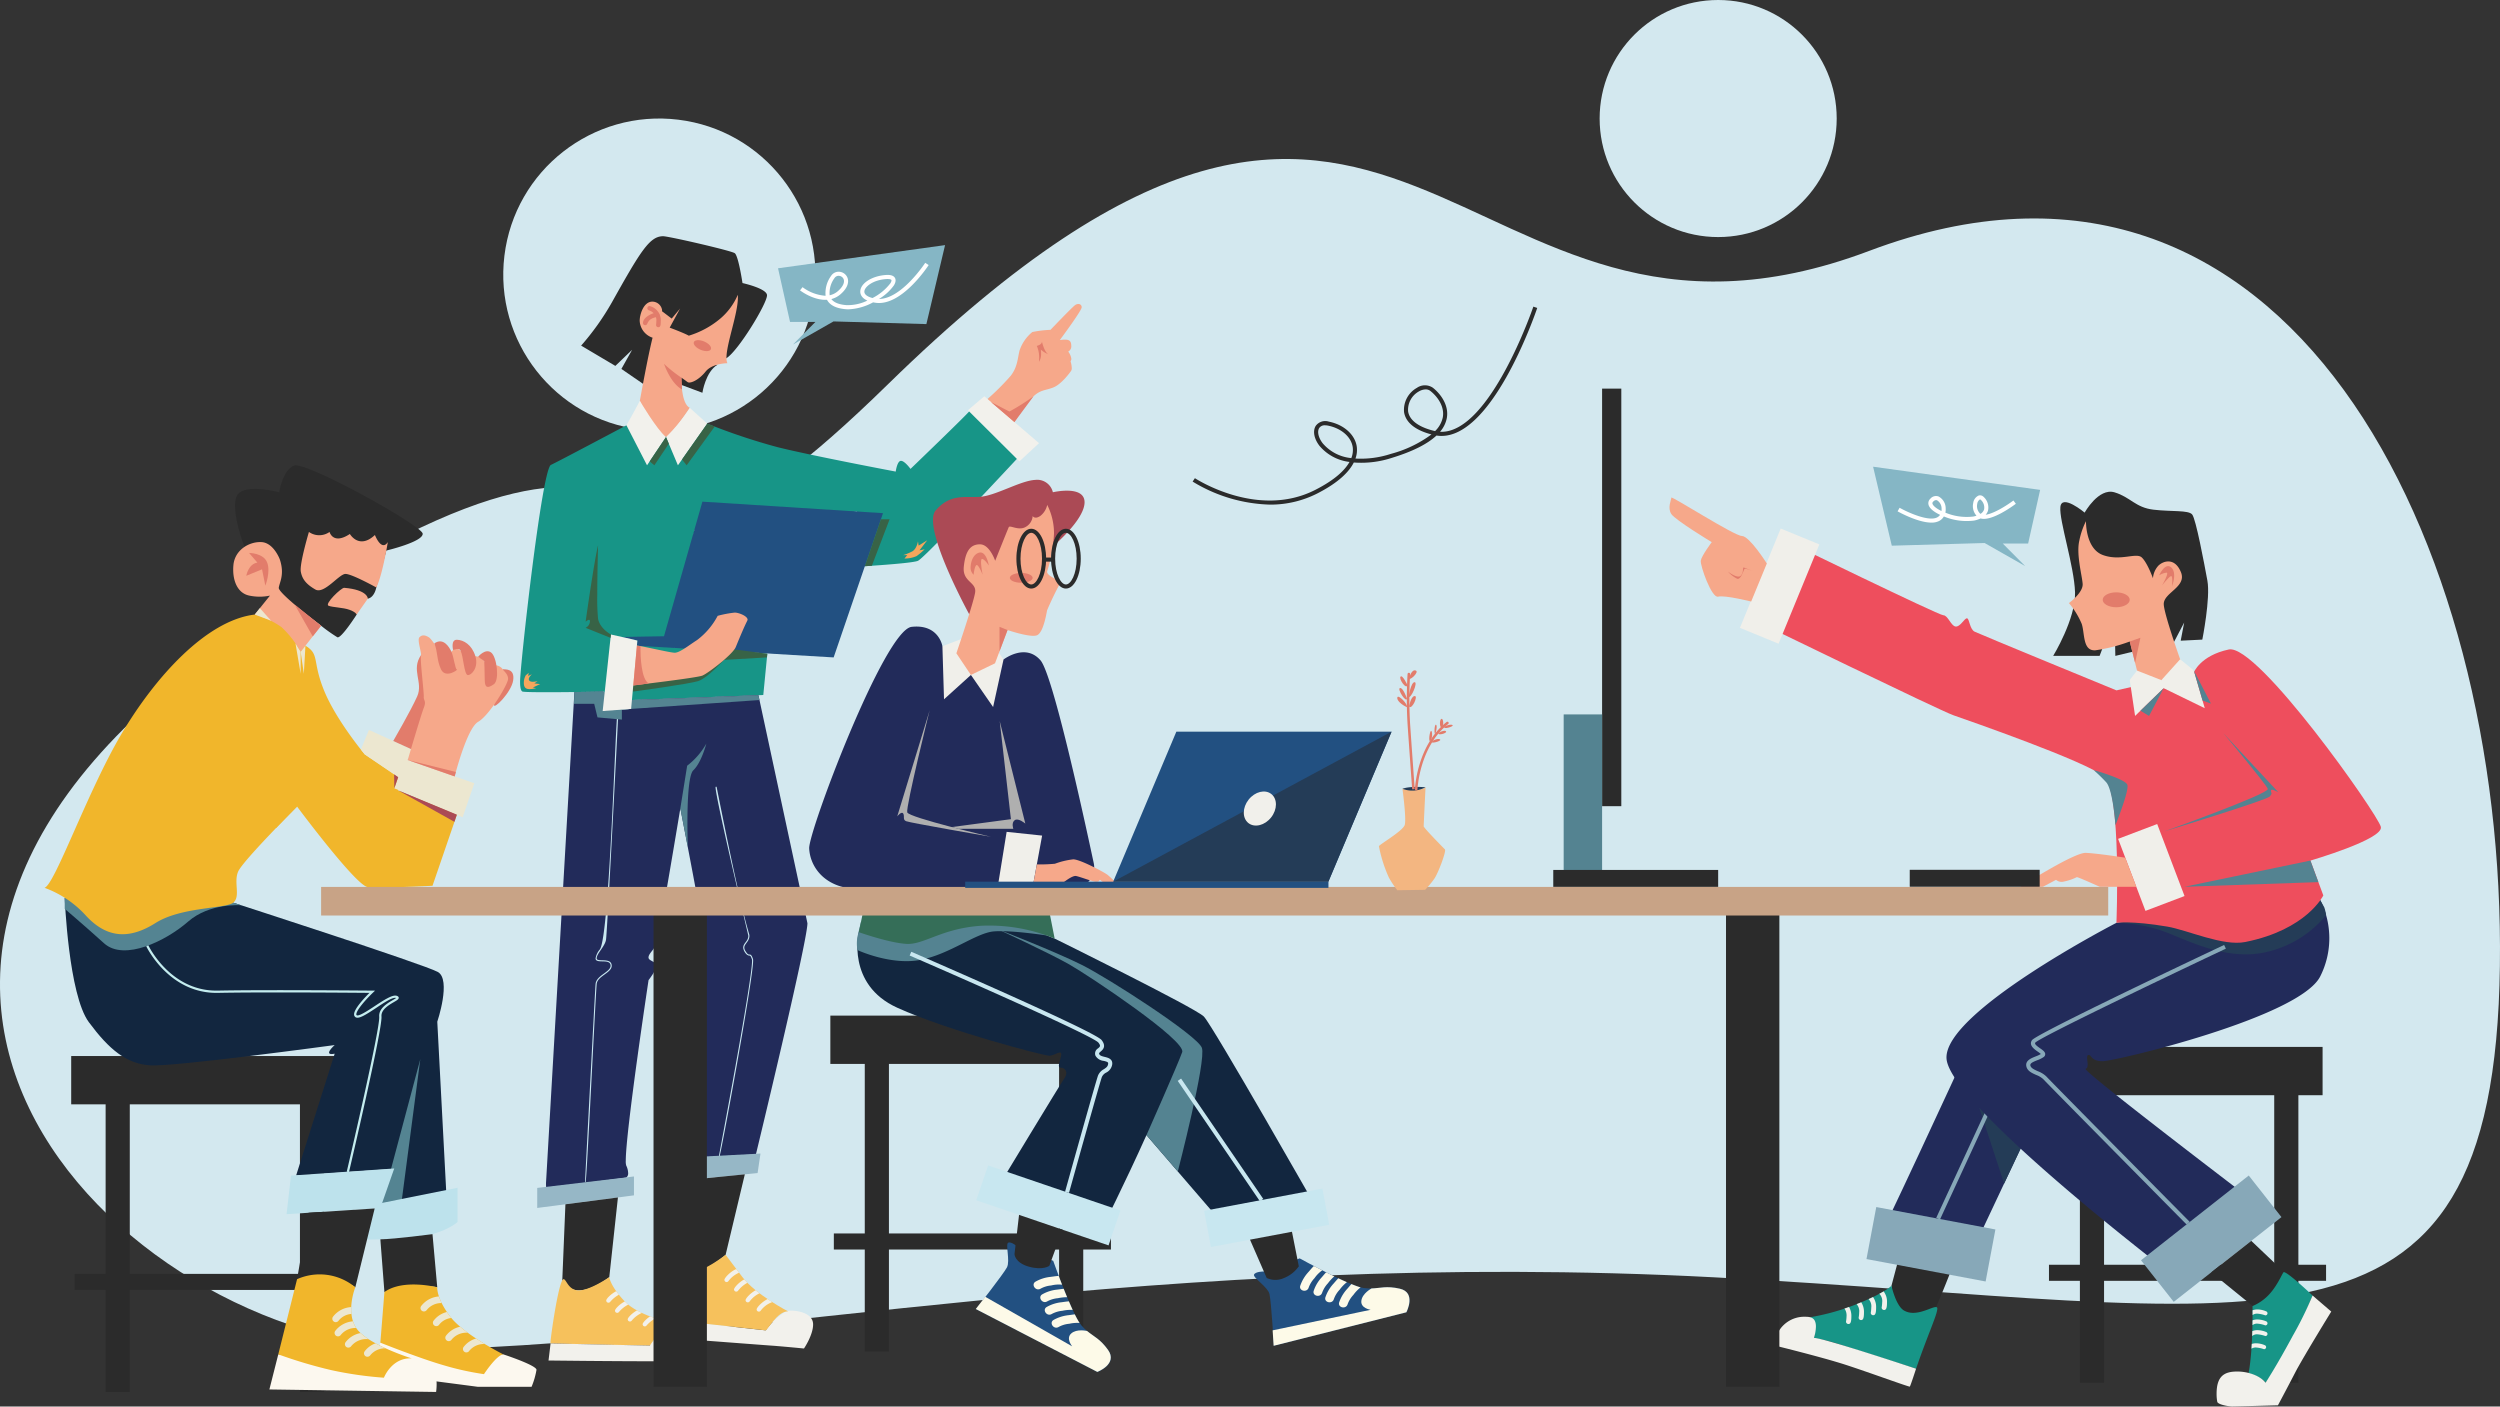 <svg xmlns="http://www.w3.org/2000/svg" width="569.353" height="320.321" viewBox="0 0 569.353 320.321">
  <rect x="0" y="0" width="569.353" height="320.321" fill="#333333" stroke="none"/>
  <g id="Grupo_1000300" data-name="Grupo 1000300" transform="translate(-807 -11223.098)">
    <g id="Grupo_994866" data-name="Grupo 994866" transform="translate(575.579 10936.819)">
      <g id="background" transform="translate(231.421 286.279)">
        <path id="Trazado_651107" data-name="Trazado 651107" d="M433.683,498.906c-75.989,74.328-30.376-21.979-146.575,56.243s-25.1,164.844,43.386,163.511,166.477-22.922,291.393-16.332S799.459,728,800.749,631.462,752.681,432.525,657.087,468.577,551.921,383.253,433.683,498.906Z" transform="translate(-231.421 -411.428)" fill="#d3e8ef"/>
        <circle id="Elipse_5729" data-name="Elipse 5729" cx="35.543" cy="35.543" r="35.543" transform="translate(110.567 93.509) rotate(-83.035)" fill="#d3e8ef"/>
        <circle id="Elipse_5730" data-name="Elipse 5730" cx="26.995" cy="26.995" r="26.995" transform="translate(364.302)" fill="#d3e8ef"/>
      </g>
      <g id="object" transform="translate(503.031 356.11)">
        <path id="Trazado_651108" data-name="Trazado 651108" d="M1459.35,642.551a35.532,35.532,0,0,1-17.575-5.247l.518-.775c.142.094,14.274,9.353,27.4,2.673,4.576-2.329,6.795-4.548,7.809-6.37a10.571,10.571,0,0,1-6.845-3.68c-1.232-1.6-1.565-3.377-.848-4.53a2.676,2.676,0,0,1,2.988-.972c3.429.683,5.986,2.983,6.363,5.721a5.756,5.756,0,0,1-.3,2.69,22.032,22.032,0,0,0,8.082-1.071,27.178,27.178,0,0,0,9.224-4.424c-4.7-1.233-5.993-3.442-6.242-5.112a5.748,5.748,0,0,1,2.91-5.486,3.206,3.206,0,0,1,3.681-.014c1.872,1.49,3.68,4.094,3.142,6.931a6.707,6.707,0,0,1-1.536,3.08c.108.005.216.008.326.008,11.134,0,20.826-28.214,20.927-28.512l.883.3c-.434,1.283-10.627,30.97-22.948,29.058-2.07,1.94-5.443,3.634-10.093,5.063a22.488,22.488,0,0,1-8.736,1.078c-1.031,2.05-3.377,4.536-8.364,7.075A23.468,23.468,0,0,1,1459.35,642.551Zm12.591-18.06a1.474,1.474,0,0,0-1.34.621c-.5.808-.183,2.2.794,3.47a9.753,9.753,0,0,0,6.519,3.374,4.928,4.928,0,0,0,.324-2.46c-.324-2.345-2.583-4.327-5.622-4.933A3.443,3.443,0,0,0,1471.942,624.491Zm22.9-8.182a3.27,3.27,0,0,0-1.539.465,4.787,4.787,0,0,0-2.454,4.541c.306,2.051,2.478,3.644,6.117,4.486l.026.006a6.131,6.131,0,0,0,1.753-3.1c.46-2.43-1.148-4.708-2.807-6.03A1.714,1.714,0,0,0,1494.841,616.309Z" transform="translate(-1441.775 -597.46)" fill="#2b2b2b"/>
      </g>
      <g id="green_shirt_girl" data-name="green shirt girl" transform="translate(349.866 340.082)">
        <path id="Trazado_651109" data-name="Trazado 651109" d="M927.275,656.328c-2.753,1.595-3.478,6.408-3.478,6.408l-5.462-2.043-.459-3.381Z" transform="translate(-882.277 -627.09)" fill="#2b2b2b"/>
        <path id="Trazado_651110" data-name="Trazado 651110" d="M857.94,536.7s5.587,1.224,5.587,2.788c0,1.9-6.535,12.643-9.235,14.317l-19.013,5.833-4.917-3.381,2.444-4.355-3.82,3.667-7.792-4.622a58.681,58.681,0,0,0,7.028-9.893c6.514-11.633,8.575-15.019,11.646-15.019,1.258,0,15.508,3.278,16.315,3.865C857.023,530.515,857.94,536.7,857.94,536.7Z" transform="translate(-807.291 -526.039)" fill="#2b2b2b"/>
        <path id="Trazado_651111" data-name="Trazado 651111" d="M902.96,585.476c.018.19.026.393.026.6,0,3.711-2.607,10.517-2.607,13.75a2.892,2.892,0,0,0,.212,1.23s-3.438,0-4.966,1.91c-1.267,1.584-2.85,2.485-3.7,2.485a.7.7,0,0,1-.424-.117c-.611-.458-1.375-.993-1.375-.993s0,.1,0,.271c0,1.166.116,5.74,1.912,6.6,0,0-4.431,6.646-5.424,6.646s-5.577-7.028-5.959-8.251c0,0,1.834-10.237,2.9-14.362a4.266,4.266,0,0,1-2.937-3.875c0-1.357.862-4.342,2.89-4.342a2.258,2.258,0,0,1,2.214,1.935,1.055,1.055,0,0,1-.028.246l2.216,1.681,1.91-2.292-2.368,4.354s3.277,1.222,4.351,1.833a20.289,20.289,0,0,0,7.185-3.9A14.553,14.553,0,0,0,902.96,585.476Z" transform="translate(-853.38 -572.138)" fill="#f6a88a"/>
        <path id="Trazado_651112" data-name="Trazado 651112" d="M783.455,706.021s-15.966,8.48-17.189,9.014c-2.071.906-7.028,45.824-7.028,49.342,0,1.365.17,2.217.611,2.3.535.1,2.75.136,5.467.136,5.432,0,12.868-.136,12.868-.136l6.526,1.91,29.915-1.146.917-9.4L794.3,756.594l4.66-26.738s37.052-4.176,37.052-4.2h0c-.229,0-1.986,12.681-1.986,12.681s14.209-.764,15.814-1.451,22.613-23.3,22.613-23.3-10.7-10.848-10.7-11c0,0,0,0,0,0a0,0,0,0,1,0,0c0,.289-13.6,13.365-13.6,13.365s-1.322-1.836-2.166-1.836c-.883,0-1.2,2.447-1.2,2.447s-19.4-3.667-26.967-5.576a140.867,140.867,0,0,1-15.966-5.348l-9.4,3.056Z" transform="translate(-759.238 -662.966)" fill="#179587"/>
        <path id="Trazado_651113" data-name="Trazado 651113" d="M865.96,828.19l44.807,2.662L922.007,798l-41.129-2.623-8.747,30.65-9.592.164,3.529.829Z" transform="translate(-839.357 -734.933)" fill="#225081"/>
        <path id="Trazado_651114" data-name="Trazado 651114" d="M873.521,954.983s12.864-1.73,14.956-2.42,5.843-4.815,5.843-4.815l9.776-.559.082-.838-7.506-.98-23.025,8.237Z" transform="translate(-847.875 -851.27)" fill="#386346" fill-rule="evenodd"/>
        <path id="Trazado_651115" data-name="Trazado 651115" d="M1233.455,616.459a55.3,55.3,0,0,0,5.348-5.348c1.528-1.986,1.528-3.9,1.986-5.73a9.224,9.224,0,0,1,2.9-4.2,24.019,24.019,0,0,1,4.142-.5s4.49-4.7,5.483-5.536a1.353,1.353,0,0,1,.859-.354.724.724,0,0,1,.765.749c0,.783-4.986,7.474-4.986,7.474a6.785,6.785,0,0,1,1.127-.106c.887,0,1.487.175,1.487,1.421a1.33,1.33,0,0,1-.7,1.3,3.365,3.365,0,0,1,.714,1.649.86.86,0,0,1-.18.552,5.7,5.7,0,0,1,.272,1.517,1.12,1.12,0,0,1-.272.852s-1.986,2.826-3.9,3.591-2.979.458-4.813,2.292a39.862,39.862,0,0,0-4.278,5.959A19.569,19.569,0,0,1,1233.455,616.459Z" transform="translate(-1127.038 -579.363)" fill="#f6a88a"/>
        <path id="Trazado_651116" data-name="Trazado 651116" d="M873.064,915.526c.009-.013.043-.02.1-.02.911,0,7.606,1.624,8.685,1.624,1.146,0,3.172-1.659,5.081-2.881a16.476,16.476,0,0,0,4.7-5.523,25.126,25.126,0,0,1,3.881-.735c.973,0,2.929.815,2.929,1.6,0,.314-.124-.021-2.687,6.245-.687,1.681-6.3,5.966-7.6,6.5s-16.234,2.284-16.234,2.284Z" transform="translate(-846.632 -822.28)" fill="#f6a88a"/>
        <path id="Trazado_651117" data-name="Trazado 651117" d="M909.253,658.653a31.275,31.275,0,0,1-3.972-3.156s1.491,4.46,4.107,5.832Z" transform="translate(-872.508 -626.445)" fill="#e27c6b"/>
        <path id="Trazado_651118" data-name="Trazado 651118" d="M939.4,633.33c0,.669-.99.648-1.023.648-1.31,0-2.933-1.021-2.933-1.855,0-.669.99-.648,1.023-.648C937.779,631.475,939.4,632.5,939.4,633.33Z" transform="translate(-895.903 -607.814)" fill="#e27c6b"/>
        <g id="Grupo_994866-2" data-name="Grupo 994866" transform="translate(28.982 15.887)">
          <path id="Trazado_651119" data-name="Trazado 651119" d="M890.882,601.667a.513.513,0,0,1-.508-.507,7.608,7.608,0,0,0,.058-.791,2.344,2.344,0,0,0-1.649-2.534.507.507,0,0,1,.112-1,3.351,3.351,0,0,1,2.551,3.537C891.446,601.241,891.357,601.667,890.882,601.667Z" transform="translate(-888.389 -596.834)" fill="#e27c6b"/>
        </g>
        <g id="Grupo_994867" data-name="Grupo 994867" transform="translate(27.987 17.355)">
          <path id="Trazado_651120" data-name="Trazado 651120" d="M884.463,606.279a.505.505,0,0,1-.506-.5c0-1.41,2.433-2.4,3.227-2.4a.508.508,0,0,1,.08,1.009C884.575,604.832,885.29,606.279,884.463,606.279Z" transform="translate(-883.956 -603.376)" fill="#e27c6b"/>
        </g>
        <path id="Trazado_651121" data-name="Trazado 651121" d="M912.747,700.2a37.68,37.68,0,0,1-5.424,6.646l2.712,6.437,6.685-9.493Z" transform="translate(-874.092 -661.118)" fill="#f2f1ec"/>
        <path id="Trazado_651122" data-name="Trazado 651122" d="M876.167,701.3l-4.321,6.437-4.693-9.111s1.5-2.588,3.056-5.577C870.208,693.052,874.052,699.59,876.167,701.3Z" transform="translate(-842.935 -655.573)" fill="#f2f1ec"/>
        <path id="Trazado_651123" data-name="Trazado 651123" d="M1213.686,691.617l11.73,11.653,4.477-4.148-12.46-10.678Z" transform="translate(-1111.706 -651.999)" fill="#f2f1ec"/>
        <path id="Trazado_651124" data-name="Trazado 651124" d="M792,988.3l-6.467,111.815c0,.72.027,1.114.086,1.114.587,0,18.187-2.347,18.187-2.347a1.206,1.206,0,0,0,.434-1.072,4.105,4.105,0,0,0-.434-1.666,3.336,3.336,0,0,1-.107-1.083c0-6.828,5.191-41.157,5.191-41.157s1.773-2.24,1.773-3.276c0-.981-1.785-1.063-1.785-1.882,0-.866,1.2-1.67,1.785-3.056.574-1.369,5.463-30.9,5.463-30.9s5.671,29.138,5.671,31.094-1.173,1.564-1.173,2.738c0,.978,1.358,1.276,1.358,2.933l-5.856,43.022,17.209-.978s11.738-48.486,11.738-52.651l-11.158-51.937-28.812,1.1-.185,2.019-6.477.489.137-4.418Z" transform="translate(-779.631 -884.493)" fill="#222b5a" fill-rule="evenodd"/>
        <path id="Trazado_651125" data-name="Trazado 651125" d="M913.148,1458.045,933.356,1457l-.652,4.432-19.556,1.956Z" transform="translate(-878.61 -1248.088)" fill="#96b7c6" fill-rule="evenodd"/>
        <path id="Trazado_651126" data-name="Trazado 651126" d="M776.622,1482.848l22.033-2.608v4.3l-22.033,2.868Z" transform="translate(-772.721 -1266.112)" fill="#96b7c6" fill-rule="evenodd"/>
        <path id="Trazado_651127" data-name="Trazado 651127" d="M893.127,1618.141l-.894,4.166s24.934,1.91,27.378,2.08,7.431.658,7.431.658,2.079-3.042,2.079-5.474c0-2.63-3.568-3.142-4.892-3.142a3.368,3.368,0,0,0-1.411.237,15.508,15.508,0,0,0-4.5,4.245Z" transform="translate(-862.388 -1371.739)" fill="#f2f1ec" fill-rule="evenodd"/>
        <path id="Trazado_651128" data-name="Trazado 651128" d="M923.893,1479.214l-3.376,18.419a3.2,3.2,0,0,0,3.135,2.635c1.589,0,3.959-.928,7.48-3.884l4.375-18.331Z" transform="translate(-884.325 -1264.415)" fill="#2b2b2b" fill-rule="evenodd"/>
        <path id="Trazado_651129" data-name="Trazado 651129" d="M802.776,1503.087l11.959-1.557-1.969,18.147s-3.645,3.009-6.9,3.009a4.078,4.078,0,0,1-3.8-2.385Z" transform="translate(-792.452 -1282.624)" fill="#2b2b2b" fill-rule="evenodd"/>
        <path id="Trazado_651130" data-name="Trazado 651130" d="M803.455,1582.4s-4.4,3.021-6.951,3.021c-2.393,0-2.814-2.564-3.457-2.564-1.09,0-2.989,13.391-2.989,14.49,0,.1.008.155.027.155.266,0,19.393.492,22.561.492a3.929,3.929,0,0,0,.439-.011c.289-.1,1.972-4.523,4.595-5.2,0,0-7.482-1.444-10.754-4.908S803.455,1582.4,803.455,1582.4Z" transform="translate(-783.141 -1345.345)" fill="#f6c15c" fill-rule="evenodd"/>
        <path id="Trazado_651131" data-name="Trazado 651131" d="M912.284,1559.741s-4.939,3.878-7.641,3.878c-2.552,0-2.583-2.644-3.222-2.644-1.166,0-5.2,13.2-5.2,13.2l25.189,2.77c.381,0,2.65-4.323,5.03-4.323h.07s-7.41-3.843-10.394-7.8S912.284,1559.741,912.284,1559.741Z" transform="translate(-865.477 -1327.772)" fill="#f6c15c" fill-rule="evenodd"/>
        <path id="Trazado_651132" data-name="Trazado 651132" d="M788.563,1633.2l-.467,3.888s13.95.174,23.336.174c4.693,0,8.246-.044,8.344-.174.28-.373,4.036-3.983,4.036-6.152,0-2.414-5.661-2.507-6.459-2.507a10.832,10.832,0,0,0-1.194.055c-1.662.195-4.987,5.208-4.987,5.208Z" transform="translate(-781.62 -1381.049)" fill="#f2f1ec" fill-rule="evenodd"/>
        <g id="Grupo_994868" data-name="Grupo 994868" transform="translate(53.875 242.046)">
          <path id="Trazado_651133" data-name="Trazado 651133" d="M1002.866,1605.345a5.641,5.641,0,0,0-2.637,1.957.486.486,0,0,1-.391.205.5.5,0,0,1-.522-.484c-.019-.41,1.183-1.743,2.506-2.376C1002.177,1604.9,1002.531,1605.121,1002.866,1605.345Z" transform="translate(-999.316 -1604.646)" fill="#f2f1ec"/>
        </g>
        <g id="Grupo_994869" data-name="Grupo 994869" transform="translate(27.907 245.997)">
          <path id="Trazado_651134" data-name="Trazado 651134" d="M886.541,1622.69a7.108,7.108,0,0,0-2.05,1.64.478.478,0,0,1-.391.2.5.5,0,0,1-.5-.512c0-.289.727-1.118,1.677-1.761C885.712,1622.41,886.131,1622.559,886.541,1622.69Z" transform="translate(-883.597 -1622.252)" fill="#f2f1ec"/>
        </g>
        <g id="Grupo_994870" data-name="Grupo 994870" transform="translate(24.506 244.627)">
          <path id="Trazado_651135" data-name="Trazado 651135" d="M871.675,1616.726a6.288,6.288,0,0,0-2.33,1.771.527.527,0,0,1-.4.186.507.507,0,0,1-.5-.5c0-.364.96-1.388,2.106-2.031C870.92,1616.362,871.292,1616.549,871.675,1616.726Z" transform="translate(-868.441 -1616.148)" fill="#f2f1ec"/>
        </g>
        <g id="Grupo_994871" data-name="Grupo 994871" transform="translate(21.608 242.586)">
          <path id="Trazado_651136" data-name="Trazado 651136" d="M858.556,1607.782a6.708,6.708,0,0,0-2.124,1.687.527.527,0,0,1-.4.187.5.5,0,0,1-.5-.5c0-.373,1.034-1.472,2.236-2.1A8.486,8.486,0,0,0,858.556,1607.782Z" transform="translate(-855.528 -1607.055)" fill="#f2f1ec"/>
        </g>
        <g id="Grupo_994872" data-name="Grupo 994872" transform="translate(19.614 240.248)">
          <path id="Trazado_651137" data-name="Trazado 651137" d="M849.531,1597.444a6.891,6.891,0,0,0-1.984,1.631.529.529,0,0,1-.4.187.507.507,0,0,1-.5-.5c0-.382,1.053-1.491,2.274-2.125C849.1,1596.894,849.3,1597.164,849.531,1597.444Z" transform="translate(-846.642 -1596.633)" fill="#f2f1ec"/>
        </g>
        <g id="Grupo_994873" data-name="Grupo 994873" transform="translate(51.35 240.042)">
          <path id="Trazado_651138" data-name="Trazado 651138" d="M991.25,1596.409a6.084,6.084,0,0,0-2.264,1.863.513.513,0,0,1-.922-.279c-.009-.391,1.062-1.6,2.292-2.274C990.645,1595.952,990.943,1596.185,991.25,1596.409Z" transform="translate(-988.064 -1595.719)" fill="#f2f1ec"/>
        </g>
        <g id="Grupo_994874" data-name="Grupo 994874" transform="translate(48.723 237.574)">
          <path id="Trazado_651139" data-name="Trazado 651139" d="M979.4,1585.49a6.617,6.617,0,0,0-2.134,1.808.525.525,0,0,1-.382.2.515.515,0,0,1-.531-.485c-.009-.391,1.081-1.63,2.33-2.3C978.909,1584.978,979.142,1585.229,979.4,1585.49Z" transform="translate(-976.356 -1584.717)" fill="#f2f1ec"/>
        </g>
        <g id="Grupo_994875" data-name="Grupo 994875" transform="translate(46.533 235.207)">
          <path id="Trazado_651140" data-name="Trazado 651140" d="M969.933,1575.009a6.046,6.046,0,0,0-2.423,1.91.5.5,0,0,1-.913-.27c-.019-.419,1.3-1.882,2.7-2.479C969.5,1574.431,969.709,1574.71,969.933,1575.009Z" transform="translate(-966.597 -1574.17)" fill="#f2f1ec"/>
        </g>
        <g id="Grupo_994876" data-name="Grupo 994876" transform="translate(14.79 107.74)">
          <path id="Trazado_651141" data-name="Trazado 651141" d="M825.274,1113.84h-.007a.128.128,0,0,1-.12-.128c0-.1,2.246-43.127,2.4-45,.167-1.994,3.423-2.712,3.423-4.16,0-1.8-3.423-.284-3.423-1.683a4.256,4.256,0,0,1,.987-2.057c2.276-3.294,3.576-54.662,4.092-54.662a.134.134,0,0,1,.139.129c0,.328-2.567,50.878-2.841,52.377-.286,1.563-2.123,3.112-2.123,4.213,0,.98,3.423-.344,3.423,1.692,0,1.627-3.27,2.314-3.423,4.173C827.443,1073.042,825.528,1113.84,825.274,1113.84Z" transform="translate(-825.147 -1006.152)" fill="#c9e8f1"/>
        </g>
        <g id="Grupo_994877" data-name="Grupo 994877" transform="translate(44.515 125.358)">
          <path id="Trazado_651142" data-name="Trazado 651142" d="M958.519,1168.825a.127.127,0,0,1-.127-.127c0-.1,7.529-39.673,7.529-44.373a1.267,1.267,0,0,0-.033-.354c-.288-.835-.411-.835-.581-.835-.715,0-1.4-1.213-1.4-1.824,0-1.043,1.167-1.443,1.167-2.695,0-.1-7.464-31.363-7.464-33.827a.128.128,0,0,1,.123-.128.132.132,0,0,1,.129.1c6.4,32.211,7.462,33.071,7.462,33.849,0,1.318-1.165,1.832-1.165,2.7a1.415,1.415,0,0,0,.227.715c.5.857.736.857.923.857.321,0,.507.1.82,1.005a1.411,1.411,0,0,1,.037.4C966.165,1128.63,958.747,1168.825,958.519,1168.825Z" transform="translate(-957.608 -1084.662)" fill="#c9e8f1"/>
        </g>
        <path id="Trazado_651143" data-name="Trazado 651143" d="M813.917,990.98h4.61l.746,3.09,5.555.5v-2.206l2.1-.227,29.23-2.019-.233-1.1-28.812,1.1-6.526-1.91-6.578.095Z" transform="translate(-801.647 -884.493)" fill="#548492"/>
        <path id="Trazado_651144" data-name="Trazado 651144" d="M850.955,931.594s.007,0,.007,0c0-.051-6.035-1.383-6.035-1.383l-1.874,17.433,6.478-.489Z" transform="translate(-824.244 -839.511)" fill="#f2f1ec"/>
        <path id="Trazado_651145" data-name="Trazado 651145" d="M921.862,1055.71l1.555-9.72a16.615,16.615,0,0,0,4.364-5.028s-1.109,4.326-2.96,6.072c-1.122,1.058-1.343,7.282-1.343,12.022,0,3.081.093,5.535.093,5.535Z" transform="translate(-885.368 -925.41)" fill="#548492"/>
        <path id="Trazado_651146" data-name="Trazado 651146" d="M1112.778,813.267h1.982l-4.042,10.587-1.6.106Z" transform="translate(-1030.604 -748.811)" fill="#386346" fill-rule="evenodd"/>
        <path id="Trazado_651147" data-name="Trazado 651147" d="M890.747,735.36l1.068.9,3.292-4.918-.64-1.52Z" transform="translate(-861.236 -684.089)" fill="#386346" fill-rule="evenodd"/>
        <path id="Trazado_651148" data-name="Trazado 651148" d="M923.581,724.365l1.05,1.33,6.394-8.824-1.7-.669Z" transform="translate(-886.701 -673.528)" fill="#386346" fill-rule="evenodd"/>
        <path id="Trazado_651149" data-name="Trazado 651149" d="M831.4,860.711l-5.683-2.283a1.772,1.772,0,0,0,.994-1.5c0-.238-.091-.321-.219-.321-.293,0-.776.438-.776.438s1.937-13.788,2.841-17.432c0,0-.183,6.434-.183,11.4a45.822,45.822,0,0,0,.183,5.347c.412,2.265,2.923,3.587,2.923,3.587Z" transform="translate(-810.796 -769.249)" fill="#386346" fill-rule="evenodd"/>
        <path id="Trazado_651150" data-name="Trazado 651150" d="M763.471,969.625a3.5,3.5,0,0,0-.443,1.716c0,1.254.643,1.434,1.356,1.434a5.91,5.91,0,0,0,1.434-.217l-.733-.147,1.662-.782-1.32-.147.733-.538a4.431,4.431,0,0,1-1.067.158c-.12,0-.929.01-.929-.6,0-.535.723-1.121.723-1.121l-.879.391.147-.72Z" transform="translate(-762.177 -869.637)" fill="#f6a65c" fill-rule="evenodd"/>
        <path id="Trazado_651151" data-name="Trazado 651151" d="M1148.3,838.729a6.706,6.706,0,0,0,2.738-.538,14.426,14.426,0,0,0,1.858-1.564l-1.173.245,1.76-2.3-1.956,1.222-.147-.978s-.293,1.76-1.32,2.3a12.856,12.856,0,0,1-2.054.841h.929Z" transform="translate(-1060.761 -765.336)" fill="#f6a65c" fill-rule="evenodd"/>
        <path id="Trazado_651152" data-name="Trazado 651152" d="M1284.61,635.7a3.5,3.5,0,0,1-.465,1.9q.02-.359.019-.68a6.561,6.561,0,0,0-.53-2.959s1.17-.26,1.17-.975c0,0,.52,2.339,1.429,2.859a5.265,5.265,0,0,1-1.689-1.04A5.734,5.734,0,0,1,1284.61,635.7Z" transform="translate(-1165.956 -608.993)" fill="#e27c6b" fill-rule="evenodd"/>
        <path id="Trazado_651153" data-name="Trazado 651153" d="M1246.833,688.444a49.741,49.741,0,0,1-5.5,3.477l-4.2-2.177,5.344,4.579Z" transform="translate(-1129.897 -651.999)" fill="#e27c6b" fill-rule="evenodd"/>
        <path id="Trazado_651154" data-name="Trazado 651154" d="M875.728,941.7s0,.177,0,.479c0,1.664.136,7.137,1.907,8.024l-3.549.488.831-9.081Z" transform="translate(-848.31 -848.355)" fill="#e27c6b" fill-rule="evenodd"/>
        <path id="Trazado_651155" data-name="Trazado 651155" d="M1024.433,557.678l5.1-5.134h-5.773l-2.734-12.224,38.04-5.277-4.254,17.987-21.147-.608Z" transform="translate(-962.282 -533.023)" fill="#85b6c5"/>
        <g id="Grupo_994878" data-name="Grupo 994878" transform="translate(63.749 6.056)">
          <path id="Trazado_651156" data-name="Trazado 651156" d="M1054.341,563.612c-.2,0-.389-.007-.581-.024-2.2-.181-3.649-.9-4.3-2.15-3.106.2-6.1-2.108-6.141-2.14l.575-.733a9.825,9.825,0,0,0,5.15,1.955h.1a6.607,6.607,0,0,1,1.246-4.52,2.048,2.048,0,0,1,2.048-.923,2.153,2.153,0,0,1,1.742,1.5c.188.642.234,1.956-1.576,3.551a5.148,5.148,0,0,1-2.146,1.149c.576.778,1.711,1.241,3.382,1.379a10.235,10.235,0,0,0,4.819-1.032c-1.476-.649-1.637-1.633-1.618-2.111.075-1.869,2.732-3.54,5.922-3.725,1.016-.062,1.675.163,1.969.659.186.314.294.869-.246,1.732a11.238,11.238,0,0,1-3.377,3.066h.016c5.108,0,10.455-8.137,10.511-8.222l.781.508c-.249.384-6.195,9.407-12.061,8.593q-.315-.044-.594-.1A12.745,12.745,0,0,1,1054.341,563.612Zm8.94-6.9c-.081,0-.17,0-.266.008-3.062.178-5,1.77-5.045,2.832-.026.651.654,1.183,1.86,1.486a11.987,11.987,0,0,0,4.064-3.352c.259-.416.289-.671.234-.762C1064.113,556.9,1063.979,556.714,1063.281,556.714Zm-11.169-.732a1.127,1.127,0,0,0-.951.533,5.685,5.685,0,0,0-1.092,3.9,4.233,4.233,0,0,0,1.915-.979c1.04-.916,1.513-1.86,1.3-2.59a1.217,1.217,0,0,0-.988-.846A1.13,1.13,0,0,0,1052.111,555.982Z" transform="translate(-1043.315 -553.026)" fill="#fff"/>
        </g>
      </g>
      <g id="red_shirt_boy" data-name="red shirt boy" transform="translate(241.553 392.255)">
        <g id="Grupo_994879" data-name="Grupo 994879" transform="translate(6.084 134.526)">
          <rect id="Rectángulo_302381" data-name="Rectángulo 302381" width="63.108" height="11.002" fill="#2b2b2b"/>
          <rect id="Rectángulo_302382" data-name="Rectángulo 302382" width="63.108" height="3.659" transform="translate(0.794 49.613)" fill="#2b2b2b"/>
          <rect id="Rectángulo_302383" data-name="Rectángulo 302383" width="5.501" height="69.359" transform="translate(7.839 7.144)" fill="#2b2b2b"/>
          <rect id="Rectángulo_302384" data-name="Rectángulo 302384" width="5.501" height="69.359" transform="translate(52.094 7.144)" fill="#2b2b2b"/>
        </g>
        <g id="Grupo_994922" data-name="Grupo 994922" transform="translate(0 0)">
          <g id="Grupo_994880" data-name="Grupo 994880" transform="translate(43.399)">
            <path id="Trazado_651157" data-name="Trazado 651157" d="M472.11,777.121s-3.129-8.124-1.818-11.439,9.716-1,9.716-1,.771-5.012,3.393-6.092,29.147,13.648,29.3,15.5-8.284,3.849-8.284,3.849l-2.28,8.411s-.386,2.236-1.928,2.545-2.545,3.624-2.545,3.624-3.547,5.552-4.395,5.167a38.214,38.214,0,0,1-3.7-2.622l-10.718-8.068Z" transform="translate(-469.971 -758.531)" fill="#2b2b2b"/>
          </g>
          <g id="Grupo_994881" data-name="Grupo 994881" transform="translate(4.606 98.516)">
            <path id="Trazado_651158" data-name="Trazado 651158" d="M297.1,1197.539s.868,22.061,5.5,28.306,8.559,9.484,14,9.831,41.985-4.626,41.985-4.626-2.892,2.545,0,1.966l-8.79,27.759,21.629-1.5-2.429,8.328,15.036-2.313-2.082-39.557s3.239-9.6.116-11.335-46.581-15.769-46.581-15.769Z" transform="translate(-297.1 -1197.539)" fill="#12263f"/>
          </g>
          <g id="Grupo_994882" data-name="Grupo 994882" transform="translate(4.606 98.516)">
            <path id="Trazado_651159" data-name="Trazado 651159" d="M337.277,1199.21s-7.155-.584-12.089,3.734-14.5,9.1-19.123,4.935-8.965-7.865-8.965-7.865v-2.475l38.374,1.087Z" transform="translate(-297.1 -1197.539)" fill="#548492" fill-rule="evenodd"/>
          </g>
          <g id="Grupo_994883" data-name="Grupo 994883" transform="translate(58.341 15.17)">
            <path id="Trazado_651160" data-name="Trazado 651160" d="M556.4,828.444s-1.234,7.634-2.622,10.332c0,0-5.552-3.084-7.017-3.084s-4.858,4.7-6.863,3.547-3.007-2.313-3.316-4.087,1.85-9.022,1.85-9.022a4.064,4.064,0,0,0,4.7,0s.771,3.007,4.626.463c0,0,2.082,3.624,5.706.231C553.469,826.825,554.934,830.68,556.4,828.444Z" transform="translate(-536.552 -826.131)" fill="#f6a88a"/>
          </g>
          <g id="Grupo_994884" data-name="Grupo 994884" transform="translate(0 33.984)">
            <path id="Trazado_651161" data-name="Trazado 651161" d="M324.458,909.971c-11.026,1.311-22.747,14.265-30.458,27.373s-15.113,34.236-17.426,34.853a23.763,23.763,0,0,1,9.561,6.477c4.781,5.089,9.87,5.243,15.73,1.542s15.946-3.238,17.689-4.626.046-4.626,1.126-7.094,13.417-14.8,13.417-14.8,13.417,18.043,16.116,18.351,14.728-.308,14.728-.308l5.552-16.192-13.417-5.552.925-2.467-8.482-5.706s-6.477-7.711-9.253-14.5-.968-8.295-4.262-10.255-6.441-7.094-6.441-7.094Z" transform="translate(-276.574 -909.971)" fill="#f1b62b"/>
          </g>
          <g id="Grupo_994885" data-name="Grupo 994885" transform="translate(64.531 27.892)">
            <path id="Trazado_651162" data-name="Trazado 651162" d="M567.871,882.823c-.64-.077-4.573,3.7-3.57,4.087s3.316.386,4.781.925,1.619,1.079,1.619,1.079l2.545-3.624S573.292,883.286,567.871,882.823Z" transform="translate(-564.138 -882.822)" fill="#f6a88a"/>
          </g>
          <g id="Grupo_994886" data-name="Grupo 994886" transform="translate(102.374 46.437)">
            <path id="Trazado_651163" data-name="Trazado 651163" d="M734.764,965.465c.694.058,2.776-.174,2.371,2.545s-4.528,6.827-4.358,5.537S734.764,965.465,734.764,965.465Z" transform="translate(-732.772 -965.465)" fill="#e27c6b" fill-rule="evenodd"/>
          </g>
          <g id="Grupo_994887" data-name="Grupo 994887" transform="translate(42.98 17.475)">
            <path id="Trazado_651164" data-name="Trazado 651164" d="M478.712,840.343s-1.388-3.778-4.164-3.932-6.091,1.773-6.4,5.243.925,6.4,3.624,6.94a11.276,11.276,0,0,0,4.7,0l-3.47,4.318a19.636,19.636,0,0,1,6.091,2.853,22.289,22.289,0,0,1,4.365,5.629l4.657-5.937s-9.793-7.4-9.638-8.637S479.868,843.813,478.712,840.343Z" transform="translate(-468.102 -836.402)" fill="#f6a88a"/>
          </g>
          <g id="Grupo_994888" data-name="Grupo 994888" transform="translate(79.672 66.851)">
            <path id="Trazado_651165" data-name="Trazado 651165" d="M631.609,1063.144l15.557,6.593,2.66-7.749-15.9-5.552Z" transform="translate(-631.609 -1056.435)" fill="#ece7d0"/>
          </g>
          <g id="Grupo_994889" data-name="Grupo 994889" transform="translate(72.056 60.259)">
            <path id="Trazado_651166" data-name="Trazado 651166" d="M597.672,1031.529l1.833-4.472,9.831,4.472-2.834,6.516-7.942-5.417Z" transform="translate(-597.672 -1027.057)" fill="#ece7d0"/>
          </g>
          <g id="Grupo_994890" data-name="Grupo 994890" transform="translate(79.422 42.617)">
            <path id="Trazado_651167" data-name="Trazado 651167" d="M630.494,968.6s4.009-6.912,5.455-10.15-1.485-6.024.892-9.432,3.5,9.432,3.5,9.432l-5.552,12.106Z" transform="translate(-630.494 -948.441)" fill="#e27c6b" fill-rule="evenodd"/>
          </g>
          <g id="Grupo_994891" data-name="Grupo 994891" transform="translate(82.691 38.736)">
            <path id="Trazado_651168" data-name="Trazado 651168" d="M645.169,959.261s2.946-10,3.582-11.624-.058-1.561,0-2.545-.868-8.5-.636-9.2-.941-3.721-.355-4.318,1.222-.559,2.148,0,3.643,5.359,3.643,5.359,1.889-3.123,2.737-2.834,2.294,2.255,3.451,1.85A2.69,2.69,0,0,1,662.515,937c.289.52.867,1.33,1.85.983a2.3,2.3,0,0,1,2.371.868c.173.4,1.214,1.041,1.214,2.2s-4.217,8.27-6.819,9.774-5.345,12.434-5.345,12.434l-10.725-3.744Z" transform="translate(-645.062 -931.146)" fill="#f6a88a"/>
          </g>
          <g id="Grupo_994892" data-name="Grupo 994892" transform="translate(47.884 32.529)">
            <path id="Trazado_651169" data-name="Trazado 651169" d="M491.125,903.488l2.559,2.866-3.728-1.411Z" transform="translate(-489.956 -903.488)" fill="#ece7d0"/>
          </g>
          <g id="Grupo_994893" data-name="Grupo 994893" transform="translate(57.161 40.548)">
            <path id="Trazado_651170" data-name="Trazado 651170" d="M531.294,939.223l1.18,6.93v-5.012Z" transform="translate(-531.294 -939.223)" fill="#ece7d0"/>
          </g>
          <g id="Grupo_994894" data-name="Grupo 994894" transform="translate(58.341 41.078)">
            <path id="Trazado_651171" data-name="Trazado 651171" d="M536.552,942.972l.724,5.012.364-6.4Z" transform="translate(-536.552 -941.584)" fill="#ece7d0"/>
          </g>
          <g id="Grupo_994895" data-name="Grupo 994895" transform="translate(51.046 69.223)">
            <path id="Trazado_651172" data-name="Trazado 651172" d="M510.521,1075.483,504.044,1067l1.638,13.426Z" transform="translate(-504.044 -1067.001)" fill="#f1b62b"/>
          </g>
          <g id="Grupo_994896" data-name="Grupo 994896" transform="translate(79.623 70.385)">
            <path id="Trazado_651173" data-name="Trazado 651173" d="M631.391,1072.182l.049,3.175.877-2.543Z" transform="translate(-631.391 -1072.182)" fill="#ab4a55"/>
          </g>
          <g id="Grupo_994897" data-name="Grupo 994897" transform="translate(80.501 74.003)">
            <path id="Trazado_651174" data-name="Trazado 651174" d="M635.3,1088.305l12.857,7.185.56-1.633Z" transform="translate(-635.303 -1088.305)" fill="#ab4a55"/>
          </g>
          <g id="Grupo_994898" data-name="Grupo 994898" transform="translate(76.491 135.227)">
            <path id="Trazado_651175" data-name="Trazado 651175" d="M619.864,1386.154l6.67-25.021-4.284,32.608-4.815.741Z" transform="translate(-617.435 -1361.132)" fill="#548492" fill-rule="evenodd"/>
          </g>
          <g id="Grupo_994899" data-name="Grupo 994899" transform="translate(74.956 199.805)">
            <path id="Trazado_651176" data-name="Trazado 651176" d="M612.128,1648.906l-1.535,6.943,23.675,3.1h12.3a17.619,17.619,0,0,0,1.118-3.853c0-1.056-7.572-3.531-7.572-3.531Z" transform="translate(-610.593 -1648.906)" fill="#fcf8ef" fill-rule="evenodd"/>
          </g>
          <g id="Grupo_994900" data-name="Grupo 994900" transform="translate(23.176 109.313)">
            <path id="Trazado_651177" data-name="Trazado 651177" d="M426.013,1297.329l-.508-.118c.077-.325,7.626-32.483,7.4-35.317-.148-1.879,1.87-3.056,3.076-3.761a7.807,7.807,0,0,0,.772-.486l-.061-.016c-.758-.224-2.828,1.179-4.5,2.287-2.48,1.639-4.04,2.627-4.741,2.06a.751.751,0,0,1-.274-.571c-.053-1.242,2.425-3.851,3.505-4.926-3.873-.037-24.554-.205-34.522,0-11.121.211-16.261-10.5-16.31-10.611l.472-.219c.049.1,4.922,10.314,15.482,10.314.114,0,.228,0,.344,0,10.987-.228,34.929,0,35.169,0l.642.006-.466.443c-1.488,1.417-3.836,4.02-3.8,4.969a.223.223,0,0,0,.079.187c.435.335,2.568-1.059,4.129-2.088,2.037-1.348,3.977-2.6,4.922-2.356.132.037.482.13.522.427.047.356-.362.6-1.106,1.029-1.171.685-2.942,1.718-2.818,3.271C433.656,1264.767,426.324,1296,426.013,1297.329Z" transform="translate(-379.849 -1245.651)" fill="#c4edef"/>
          </g>
          <g id="Grupo_994901" data-name="Grupo 994901" transform="translate(55.132 160.133)">
            <path id="Trazado_651178" data-name="Trazado 651178" d="M523.258,1473.737l23.518-1.619-3.161,9.022-21.359,1.388Z" transform="translate(-522.255 -1472.118)" fill="#bde2ec" fill-rule="evenodd"/>
          </g>
          <g id="Grupo_994902" data-name="Grupo 994902" transform="translate(73.176 164.528)">
            <path id="Trazado_651179" data-name="Trazado 651179" d="M604.68,1496.414l-2.02,7.087s11.026,0,15.19-1.234,5.706-2.776,5.706-2.776V1491.7l-17.169,3.452Z" transform="translate(-602.66 -1491.703)" fill="#bde2ec" fill-rule="evenodd"/>
          </g>
          <g id="Grupo_994903" data-name="Grupo 994903" transform="translate(57.523 169.239)">
            <path id="Trazado_651180" data-name="Trazado 651180" d="M535.528,1513.673l-2.621,15.131a15.16,15.16,0,0,1,13.263,1.85l4.411-17.959Z" transform="translate(-532.907 -1512.695)" fill="#2b2b2b" fill-rule="evenodd"/>
          </g>
          <g id="Grupo_994904" data-name="Grupo 994904" transform="translate(51.217 202.465)">
            <path id="Trazado_651181" data-name="Trazado 651181" d="M506.836,1660.76l-2.026,7.995,37.968.57s.621-3.915-.932-5.406a12.152,12.152,0,0,0-4.63-2.233Z" transform="translate(-504.81 -1660.76)" fill="#fcf8ef" fill-rule="evenodd"/>
          </g>
          <g id="Grupo_994905" data-name="Grupo 994905" transform="translate(76.491 175.092)">
            <path id="Trazado_651182" data-name="Trazado 651182" d="M617.435,1539.957l.925,12.006s9.715-1.851,12.029-1.08l-1.079-12.106S620.751,1539.9,617.435,1539.957Z" transform="translate(-617.435 -1538.778)" fill="#2b2b2b" fill-rule="evenodd"/>
          </g>
          <g id="Grupo_994906" data-name="Grupo 994906" transform="translate(53.243 184.269)">
            <path id="Trazado_651183" data-name="Trazado 651183" d="M518.116,1580.752l-4.279,17.118a107.329,107.329,0,0,0,12.029,3.585,84.078,84.078,0,0,0,12.029,1.735s1.773-4.626,6.323-4.4c0,0-10.024-3.123-12.569-6.824s-.27-9.369-.27-9.369A12.673,12.673,0,0,0,518.116,1580.752Z" transform="translate(-513.837 -1579.674)" fill="#f1b62b" fill-rule="evenodd"/>
          </g>
          <g id="Grupo_994907" data-name="Grupo 994907" transform="translate(76.491 186.557)">
            <path id="Trazado_651184" data-name="Trazado 651184" d="M618.36,1591.591l-.925,11.528s8.675,3.47,14.226,5.089a65.033,65.033,0,0,0,9.369,2.082s2.776-4.279,4.4-4.51c0,0-9.022-4.511-12.145-8.675s-2.892-6.593-2.892-6.593S622.64,1588.507,618.36,1591.591Z" transform="translate(-617.435 -1589.871)" fill="#f1b62b" fill-rule="evenodd"/>
          </g>
          <g id="Grupo_994908" data-name="Grupo 994908" transform="translate(66.063 194.942)">
            <path id="Trazado_651185" data-name="Trazado 651185" d="M575.89,1628.754a4.308,4.308,0,0,0-3.494,1.565.772.772,0,0,1-.652.345.717.717,0,0,1-.419-.13.771.771,0,0,1-.233-1.072,5.632,5.632,0,0,1,4.072-2.227A5.984,5.984,0,0,0,575.89,1628.754Z" transform="translate(-570.966 -1627.235)" fill="#ece7d0"/>
          </g>
          <g id="Grupo_994909" data-name="Grupo 994909" transform="translate(65.551 191.7)">
            <path id="Trazado_651186" data-name="Trazado 651186" d="M573.037,1614.351a4.08,4.08,0,0,0-2.916,1.519.81.81,0,0,1-.662.354.792.792,0,0,1-.419-.13.773.773,0,0,1-.233-1.072,5.637,5.637,0,0,1,4.184-2.236A9.845,9.845,0,0,0,573.037,1614.351Z" transform="translate(-568.682 -1612.786)" fill="#ece7d0"/>
          </g>
          <g id="Grupo_994910" data-name="Grupo 994910" transform="translate(68.421 197.616)">
            <path id="Trazado_651187" data-name="Trazado 651187" d="M586.878,1640.558a4.43,4.43,0,0,0-3.969,1.565.8.8,0,0,1-.652.345.789.789,0,0,1-.429-.121.775.775,0,0,1-.233-1.072,5.519,5.519,0,0,1,3.438-2.124A13.713,13.713,0,0,0,586.878,1640.558Z" transform="translate(-581.471 -1639.151)" fill="#ece7d0"/>
          </g>
          <g id="Grupo_994911" data-name="Grupo 994911" transform="translate(85.63 189.277)">
            <path id="Trazado_651188" data-name="Trazado 651188" d="M662.991,1603.5a4.23,4.23,0,0,0-3.391,1.565.8.8,0,0,1-1.081.224.775.775,0,0,1-.233-1.072,5.605,5.605,0,0,1,4.081-2.227A11.174,11.174,0,0,0,662.991,1603.5Z" transform="translate(-658.161 -1601.989)" fill="#ece7d0"/>
          </g>
          <g id="Grupo_994912" data-name="Grupo 994912" transform="translate(88.46 192.818)">
            <path id="Trazado_651189" data-name="Trazado 651189" d="M674.961,1619.138a4.035,4.035,0,0,0-2.758,1.509.782.782,0,0,1-1.314-.848,5.409,5.409,0,0,1,3.075-2.031c.2.307.429.634.68.969C674.746,1618.867,674.849,1619.007,674.961,1619.138Z" transform="translate(-670.771 -1617.768)" fill="#ece7d0"/>
          </g>
          <g id="Grupo_994913" data-name="Grupo 994913" transform="translate(91.286 196.172)">
            <path id="Trazado_651190" data-name="Trazado 651190" d="M688.474,1634.085a4.369,4.369,0,0,0-3.681,1.575.784.784,0,0,1-.652.345.716.716,0,0,1-.419-.13.771.771,0,0,1-.233-1.071,5.445,5.445,0,0,1,3.252-2.087Q687.566,1633.414,688.474,1634.085Z" transform="translate(-683.365 -1632.716)" fill="#ece7d0"/>
          </g>
          <g id="Grupo_994914" data-name="Grupo 994914" transform="translate(95.299 198.856)">
            <path id="Trazado_651191" data-name="Trazado 651191" d="M706.22,1645.932a4.292,4.292,0,0,0-3.541,1.565.782.782,0,0,1-1.314-.848,5.459,5.459,0,0,1,2.879-1.975C704.916,1645.121,705.587,1645.54,706.22,1645.932Z" transform="translate(-701.247 -1644.674)" fill="#ece7d0"/>
          </g>
          <g id="Grupo_994915" data-name="Grupo 994915" transform="translate(72.763 199.955)">
            <path id="Trazado_651192" data-name="Trazado 651192" d="M605.753,1650.719a4.266,4.266,0,0,0-3.494,1.566.8.8,0,0,1-1.081.224.775.775,0,0,1-.233-1.072,5.241,5.241,0,0,1,2.516-1.863C604.206,1649.983,604.989,1650.365,605.753,1650.719Z" transform="translate(-600.82 -1649.573)" fill="#ece7d0"/>
          </g>
          <g id="Grupo_994916" data-name="Grupo 994916" transform="translate(45.957 19.951)">
            <path id="Trazado_651193" data-name="Trazado 651193" d="M482,847.435s3.239,0,4.106,2.14-.4,5.32-.4,5.32l-.752-3.73-3.585,1.475s.438-2.674,2.522-3.007Z" transform="translate(-481.366 -847.435)" fill="#e27c6b" fill-rule="evenodd"/>
          </g>
          <g id="Grupo_994917" data-name="Grupo 994917" transform="translate(56.975 31.712)">
            <path id="Trazado_651194" data-name="Trazado 651194" d="M530.467,899.846l4.12,7.242,1.9-2.425Z" transform="translate(-530.467 -899.846)" fill="#e27c6b" fill-rule="evenodd"/>
          </g>
          <g id="Grupo_994918" data-name="Grupo 994918" transform="translate(88.78 40.095)">
            <path id="Trazado_651195" data-name="Trazado 651195" d="M672.2,937.657c2.053-1.4,3.37.78,3.9,1.918s.855,4.029,1.24,4.029-2.564,2.14-3.6,0S673.037,939.691,672.2,937.657Z" transform="translate(-672.198 -937.204)" fill="#e27c6b" fill-rule="evenodd"/>
          </g>
          <g id="Grupo_994919" data-name="Grupo 994919" transform="translate(92.939 39.728)">
            <path id="Trazado_651196" data-name="Trazado 651196" d="M692.566,938.1c.628,1.224.8,5.388,1.611,5.5s2.558-1.677,1.741-4.309-2.675-3.672-4.174-3.73-.89,2.352-.89,2.352S692.274,937.229,692.566,938.1Z" transform="translate(-690.732 -935.565)" fill="#e27c6b" fill-rule="evenodd"/>
          </g>
          <g id="Grupo_994920" data-name="Grupo 994920" transform="translate(98.761 42.339)">
            <path id="Trazado_651197" data-name="Trazado 651197" d="M716.674,948.456s1.614-1.96,2.945-.974,1.966,6.307.636,7.232-2.082.983-2.082-1.041-.116-4.221-.116-4.221Z" transform="translate(-716.674 -947.204)" fill="#e27c6b" fill-rule="evenodd"/>
          </g>
          <g id="Grupo_994921" data-name="Grupo 994921" transform="translate(82.691 67.098)">
            <path id="Trazado_651198" data-name="Trazado 651198" d="M645.062,1057.533l10.991,2.739-.267,1.005Z" transform="translate(-645.062 -1057.533)" fill="#e27c6b" fill-rule="evenodd"/>
          </g>
        </g>
      </g>
      <g id="green_shirt_boy" data-name="green shirt boy" transform="translate(415.704 395.566)">
        <g id="Grupo_994923" data-name="Grupo 994923" transform="translate(4.822 122.01)">
          <rect id="Rectángulo_302385" data-name="Rectángulo 302385" width="63.108" height="11.002" fill="#2b2b2b"/>
          <rect id="Rectángulo_302386" data-name="Rectángulo 302386" width="63.108" height="3.659" transform="translate(0.794 49.613)" fill="#2b2b2b"/>
          <rect id="Rectángulo_302387" data-name="Rectángulo 302387" width="5.501" height="69.359" transform="translate(7.839 7.144)" fill="#2b2b2b"/>
          <rect id="Rectángulo_302388" data-name="Rectángulo 302388" width="5.501" height="69.359" transform="translate(52.094 7.144)" fill="#2b2b2b"/>
        </g>
        <path id="Trazado_651199" data-name="Trazado 651199" d="M1082.968,926.633s-.807-5.092-7.005-4.406-23.517,46.626-23.335,50.454,2.917,7.962,8.568,8.995,39.729,0,39.729,0h11.966a4.648,4.648,0,0,0,4.548-5.617c-2.721-12.751-9.4-43.026-12.125-46.2-3.464-4.03-8.427-.189-8.427-.189Z" transform="translate(-1052.627 -888.754)" fill="#222b5a"/>
        <path id="Trazado_651200" data-name="Trazado 651200" d="M1192.1,934.881l-4.265,1.615.365,12.093,6.128-5.543,5.053,7.305,2.373-10.817-1.043-1.522Z" transform="translate(-1157.493 -898.618)" fill="#f0efea"/>
        <path id="Trazado_651201" data-name="Trazado 651201" d="M1205.585,788.426s7.163-5.967,7.218-10-7.218-2.32-7.218-2.32a3.662,3.662,0,0,0-3.993-2.817c-3.424.166-9.168,3.7-12.758,3.866s-6.682-.663-9.941,3.093,7.631,23.62,7.631,23.62Z" transform="translate(-1150.087 -773.284)" fill="#ab4a55"/>
        <path id="Trazado_651202" data-name="Trazado 651202" d="M1222.69,798.663a14.35,14.35,0,0,1,1.546,6.48,33.539,33.539,0,0,1-1.546,8.616c-.368,1.031,3.166,2.335,3.166,2.335a72.512,72.512,0,0,0-3.193,6.575c-.194.957-.857,5.007-2.256,5.67s-6.756-1.171-6.756-1.171l-2.854,7.577-5.486,2.651L1202,832.462s3.9-11.414,4.271-13.844-2.946-2.356-2.577-5.891,1.473-5.081,3.682-5.081,3.461,3.755,3.461,3.755,2.835-7.106,3.093-7.658,2.246.884,3.848-.055a3.085,3.085,0,0,0,1.6-2.485s.442.828,1.712,0A4.338,4.338,0,0,0,1222.69,798.663Z" transform="translate(-1168.478 -792.968)" fill="#f6a88a"/>
        <path id="Trazado_651203" data-name="Trazado 651203" d="M1220.607,849.949s-.547-3.464-2.279-2.917-2.005,3.19-1.823,3.919a2.139,2.139,0,0,0,.638,1.094s.182-1.914.638-2.188,1.413,2.188,1.413,2.188-.729-3.737-.091-3.6S1220.607,849.949,1220.607,849.949Z" transform="translate(-1179.693 -830.438)" fill="#e17b6b"/>
        <path id="Trazado_651204" data-name="Trazado 651204" d="M1206.7,1288.156s-24.246-42.659-26.251-44.664-33.969-17.744-33.969-17.744-6.016-2.521-9.176-3.464-11,.524-11,.524l.278.323-24.707,1.158s-2.917,11.911,8.75,17.2,33.361,10.938,34.637,10.938,3-1.641,2.686,0-.96,2.734,0,2.734,1.689,1.094.778,2.37-14.81,24.269-14.81,24.269l23.135,10.429s5.535-10.994,10.337-21.721l18.71,21.721Z" transform="translate(-1090.576 -1121.281)" fill="#12263f"/>
        <path id="Trazado_651205" data-name="Trazado 651205" d="M1247.612,923.175l-1.828-.727v5.58Z" transform="translate(-1202.438 -888.974)" fill="#e17b6b"/>
        <path id="Trazado_651206" data-name="Trazado 651206" d="M1101.12,1225.231s7.555,3.525,14.3,2.249,12.761-6.2,16.833-6.5,11.984.936,11.984.936a33.84,33.84,0,0,0-15.691-3.974c-8.447.182-17.623,2.248-20.479,2.005a42.835,42.835,0,0,1-6.137-1.106s-.527,2.139-.81,3.415A9.406,9.406,0,0,0,1101.12,1225.231Z" transform="translate(-1090.14 -1118.151)" fill="#548391"/>
        <ellipse id="Elipse_5731" data-name="Elipse 5731" cx="2.598" cy="1.117" rx="2.598" ry="1.117" transform="translate(45.7 21.198)" fill="#e17b6b"/>
        <path id="Trazado_651207" data-name="Trazado 651207" d="M1149.377,1007.147l-7.383,24.155s1-1.276,1.367-.638-.182,1.368.638,1.732,19.324,3.555,19.324,3.555-18.686-4.375-19.05-5.56S1149.377,1007.147,1149.377,1007.147Z" transform="translate(-1121.939 -954.667)" fill="#afafaf"/>
        <path id="Trazado_651208" data-name="Trazado 651208" d="M1208.2,1018.114l2.552,22.332-13.484,1.8,1.5.387H1211.3s-.5-1.363.319-1.956,2.415.775,2.415.775Z" transform="translate(-1164.808 -963.173)" fill="#afafaf"/>
        <path id="Trazado_651209" data-name="Trazado 651209" d="M1243.812,1143.255l2.066-12.762,8.082.851-2.188,11.911Z" transform="translate(-1200.909 -1050.333)" fill="#f0efea"/>
        <path id="Trazado_651210" data-name="Trazado 651210" d="M1280.268,1159.535a35.545,35.545,0,0,0,4.121-.148,17.717,17.717,0,0,1,4.163-1c1.519-.031,7.018,2.917,7.778,3.494s3.19,3.009,3.19,3.009h-2.431s-2.279-1.7-2.431-1.824.03.395-.79.425-3.494-1.063-4.649-1.307-4.375,2.705-4.375,2.705h-5.56Z" transform="translate(-1228.422 -1071.965)" fill="#f6a88a"/>
        <path id="Trazado_651211" data-name="Trazado 651211" d="M1103.851,1214.218l-.851,4.06s6.806,2.415,10.817,2.666,8.021-3.517,17.015-4.124a38.969,38.969,0,0,1,16.772,2.917l-1.094-5.519Z" transform="translate(-1091.696 -1115.27)" fill="#356e58"/>
        <path id="Trazado_651212" data-name="Trazado 651212" d="M1277.727,1276.139s7.225-16.258,8.136-18.9-21.056-17.319-25.7-19.962-16.346-8.044-16.346-8.044,12.974,5.036,19.172,8.135,26.251,16.042,27.345,18.868-5.473,28.182-5.473,28.182Z" transform="translate(-1200.909 -1126.914)" fill="#548391"/>
        <rect id="Rectángulo_302389" data-name="Rectángulo 302389" width="31.842" height="8.386" transform="translate(40.749 156.126) rotate(18.831)" fill="#c8e7f0"/>
        <rect id="Rectángulo_302390" data-name="Rectángulo 302390" width="27.415" height="8.386" transform="translate(89.945 166.467) rotate(-10.657)" fill="#c8e7f0"/>
        <g id="Grupo_994924" data-name="Grupo 994924" transform="translate(22.877 107.472)">
          <path id="Trazado_651213" data-name="Trazado 651213" d="M1190.867,1307.113l-.9-.251c.286-1.025,7.008-25.13,7.512-26.476a2.942,2.942,0,0,1,1.336-1.445c.568-.371.892-.61.963-1.206.04-.342-.054-.454-1-.686a2.415,2.415,0,0,1-1.879-1.172,1.374,1.374,0,0,1,.592-1.682c.462-.4.654-.562.064-1.314-1.128-1.37-26.32-12.6-42.979-19.822l.371-.855c4.275,1.853,41.81,18.151,43.342,20.1,1.139,1.452.276,2.2-.188,2.6-.406.35-.425.418-.343.608.147.345.588.475,1.242.634.739.18,1.856.451,1.71,1.7a2.5,2.5,0,0,1-1.379,1.876,2.109,2.109,0,0,0-.972.991C1197.865,1282.021,1190.937,1306.862,1190.867,1307.113Z" transform="translate(-1154.572 -1252.204)" fill="#c8e7f0"/>
        </g>
        <g id="Grupo_994925" data-name="Grupo 994925" transform="translate(83.931 136.35)">
          <rect id="Rectángulo_302391" data-name="Rectángulo 302391" width="0.932" height="33.173" transform="matrix(0.826, -0.564, 0.564, 0.826, 0, 0.526)" fill="#c8e7f0"/>
        </g>
        <g id="Grupo_994930" data-name="Grupo 994930" transform="translate(37.933 173.67)">
          <path id="Trazado_651214" data-name="Trazado 651214" d="M1231.3,1548.18s-1.4-1.244-2.114-.937.475,4.133-.3,5.627-7.073,9.514-7.073,9.514l27.683,14.325s4.755-1.8,2.438-5.026-4-3.12-6.1-5.609-6.418-14.7-6.418-14.7Z" transform="translate(-1221.777 -1547.194)" fill="#225081"/>
          <path id="Trazado_651215" data-name="Trazado 651215" d="M1251.784,1614.43c-1.809-2.519-3.233-3.019-4.77-4.3l-.016,0s-2.334-.567-3.6.58.233,2.923.233,2.923l-19.8-11.287-.02.025c-1.2,1.557-2.144,2.759-2.144,2.759l27.684,14.325S1254.1,1617.657,1251.784,1614.43Z" transform="translate(-1221.663 -1589.97)" fill="#fdfae8"/>
          <g id="Grupo_994926" data-name="Grupo 994926" transform="translate(13.178 7.628)">
            <path id="Trazado_651216" data-name="Trazado 651216" d="M1286.879,1583.181a7.242,7.242,0,0,0-2.5.177,6.061,6.061,0,0,0-2.45.755c-1.1.606-2.19-1.025-1.081-1.64a8.654,8.654,0,0,1,3.4-1.072c.578-.074,1.221-.186,1.854-.214C1286.347,1581.8,1286.6,1582.482,1286.879,1583.181Z" transform="translate(-1280.386 -1581.187)" fill="#fdfae8"/>
          </g>
          <g id="Grupo_994927" data-name="Grupo 994927" transform="translate(14.703 10.554)">
            <path id="Trazado_651217" data-name="Trazado 651217" d="M1293.285,1596.135a10.826,10.826,0,0,0-2.106.233,6.239,6.239,0,0,0-2.46.745c-1.09.615-2.18-1.016-1.081-1.63a8.544,8.544,0,0,1,3.41-1.071c.457-.056.96-.14,1.463-.186C1292.763,1594.859,1293.024,1595.5,1293.285,1596.135Z" transform="translate(-1287.181 -1594.225)" fill="#fdfae8"/>
          </g>
          <g id="Grupo_994928" data-name="Grupo 994928" transform="translate(15.722 13.405)">
            <path id="Trazado_651218" data-name="Trazado 651218" d="M1298.083,1608.888a8.926,8.926,0,0,0-2.357.2,6.355,6.355,0,0,0-2.46.755c-1.1.615-2.189-1.016-1.081-1.63a8.5,8.5,0,0,1,3.4-1.072c.512-.074,1.062-.158,1.63-.2C1297.506,1607.611,1297.794,1608.273,1298.083,1608.888Z" transform="translate(-1291.722 -1606.931)" fill="#fdfae8"/>
          </g>
          <g id="Grupo_994929" data-name="Grupo 994929" transform="translate(17.287 16.377)">
            <path id="Trazado_651219" data-name="Trazado 651219" d="M1305.059,1622.133a8.249,8.249,0,0,0-2.357.187,6.055,6.055,0,0,0-2.46.755c-1.1.606-2.189-1.025-1.081-1.64a8.806,8.806,0,0,1,3.4-1.072c.447-.056.922-.14,1.416-.186A19.185,19.185,0,0,0,1305.059,1622.133Z" transform="translate(-1298.698 -1620.176)" fill="#fdfae8"/>
          </g>
        </g>
        <g id="Grupo_994935" data-name="Grupo 994935" transform="translate(101.284 177.296)">
          <path id="Trazado_651220" data-name="Trazado 651220" d="M1506.2,1566.339s-1.873,0-2.2.7,3.1,2.779,3.507,4.41,1.012,11.812,1.012,11.812l30.222-7.628s2.367-4.5-1.507-5.379-5.062.316-8.288-.154-14.548-6.748-14.548-6.748Z" transform="translate(-1503.97 -1563.352)" fill="#225081"/>
          <path id="Trazado_651221" data-name="Trazado 651221" d="M1551.946,1592.95c-3.025-.687-4.422-.117-6.419-.053l-.015.007s-2.124,1.122-2.312,2.823,2.112,2.034,2.112,2.034L1523,1602.438l0,.032c.134,1.961.224,3.487.224,3.487l30.222-7.629S1555.82,1593.83,1551.946,1592.95Z" transform="translate(-1518.733 -1586.048)" fill="#fdfae8"/>
          <g id="Grupo_994931" data-name="Grupo 994931" transform="translate(10.506 1.738)">
            <path id="Trazado_651222" data-name="Trazado 651222" d="M1555.841,1572.085a7.25,7.25,0,0,0-1.761,1.78,6.223,6.223,0,0,0-1.341,2.189c-.41,1.183-2.311.69-1.892-.5a8.847,8.847,0,0,1,1.835-3.066c.391-.438.792-.95,1.258-1.388C1554.528,1571.4,1555.171,1571.74,1555.841,1572.085Z" transform="translate(-1550.787 -1571.097)" fill="#fdfae8"/>
          </g>
          <g id="Grupo_994932" data-name="Grupo 994932" transform="translate(13.572 3.173)">
            <path id="Trazado_651223" data-name="Trazado 651223" d="M1569.185,1578.415a10.225,10.225,0,0,0-1.444,1.565,6.266,6.266,0,0,0-1.342,2.2c-.42,1.183-2.311.68-1.892-.512a8.458,8.458,0,0,1,1.835-3.056c.307-.354.624-.745.978-1.118C1567.936,1577.8,1568.561,1578.116,1569.185,1578.415Z" transform="translate(-1564.447 -1577.492)" fill="#fdfae8"/>
          </g>
          <g id="Grupo_994933" data-name="Grupo 994933" transform="translate(16.236 4.533)">
            <path id="Trazado_651224" data-name="Trazado 651224" d="M1581.264,1584.439a8.441,8.441,0,0,0-1.649,1.715,6.061,6.061,0,0,0-1.342,2.2c-.419,1.183-2.311.68-1.891-.513a8.573,8.573,0,0,1,1.836-3.065c.345-.392.7-.82,1.09-1.221C1579.979,1583.871,1580.64,1584.178,1581.264,1584.439Z" transform="translate(-1576.321 -1583.554)" fill="#fdfae8"/>
          </g>
          <g id="Grupo_994934" data-name="Grupo 994934" transform="translate(19.367 5.857)">
            <path id="Trazado_651225" data-name="Trazado 651225" d="M1595.2,1590.2a8.291,8.291,0,0,0-1.631,1.7,6.232,6.232,0,0,0-1.342,2.19c-.419,1.183-2.311.68-1.891-.512a8.676,8.676,0,0,1,1.836-3.056c.3-.335.606-.717.941-1.081C1593.911,1589.776,1594.619,1590.037,1595.2,1590.2Z" transform="translate(-1590.272 -1589.45)" fill="#fdfae8"/>
          </g>
        </g>
        <path id="Trazado_651226" data-name="Trazado 651226" d="M1262.041,1519.206l-1.034,8.935s.03,1.945,3.251,2.856,4.679-.182,4.679-.182l3.016-8.228Z" transform="translate(-1214.245 -1351.817)" fill="#2b2b2b"/>
        <path id="Trazado_651227" data-name="Trazado 651227" d="M1500,1538.144l3.8,8.722a4.683,4.683,0,0,0,3.976,0,7.523,7.523,0,0,0,3.342-2.648l-1.56-7.872Z" transform="translate(-1399.607 -1365.11)" fill="#2b2b2b"/>
        <g id="Grupo_994939" data-name="Grupo 994939" transform="translate(47.193 11.128)">
          <g id="Grupo_994936" data-name="Grupo 994936" transform="translate(7.89)">
            <path id="Trazado_651228" data-name="Trazado 651228" d="M1301.47,836.5c-1.9,0-3.383-2.993-3.383-6.813s1.486-6.812,3.383-6.812,3.382,2.993,3.382,6.813S1303.366,836.5,1301.47,836.5Zm0-12.693c-1.159,0-2.451,2.415-2.451,5.881s1.292,5.881,2.451,5.881,2.451-2.415,2.451-5.881S1302.629,823.8,1301.47,823.8Z" transform="translate(-1298.087 -822.873)" fill="#2b2b2b"/>
          </g>
          <g id="Grupo_994937" data-name="Grupo 994937">
            <path id="Trazado_651229" data-name="Trazado 651229" d="M1266.311,836.5c-1.9,0-3.383-2.993-3.383-6.813s1.486-6.812,3.383-6.812,3.382,2.993,3.382,6.813S1268.207,836.5,1266.311,836.5Zm0-12.693c-1.16,0-2.451,2.415-2.451,5.881s1.292,5.881,2.451,5.881,2.45-2.415,2.45-5.881S1267.47,823.8,1266.311,823.8Z" transform="translate(-1262.928 -822.873)" fill="#2b2b2b"/>
          </g>
          <g id="Grupo_994938" data-name="Grupo 994938" transform="translate(6.3 6.562)">
            <rect id="Rectángulo_302392" data-name="Rectángulo 302392" width="2.058" height="0.932" fill="#2b2b2b"/>
          </g>
        </g>
      </g>
      <g id="blue_shirt_girt" data-name="blue shirt girt" transform="translate(611.637 392.568)">
        <g id="Grupo_994940" data-name="Grupo 994940" transform="translate(85.624 132.135)">
          <rect id="Rectángulo_302393" data-name="Rectángulo 302393" width="63.108" height="11.002" fill="#2b2b2b"/>
          <rect id="Rectángulo_302394" data-name="Rectángulo 302394" width="63.108" height="3.659" transform="translate(0.794 49.613)" fill="#2b2b2b"/>
          <rect id="Rectángulo_302395" data-name="Rectángulo 302395" width="5.501" height="69.359" transform="translate(7.839 7.144)" fill="#2b2b2b"/>
          <rect id="Rectángulo_302396" data-name="Rectángulo 302396" width="5.501" height="69.359" transform="translate(52.094 7.144)" fill="#2b2b2b"/>
        </g>
        <g id="Grupo_994945" data-name="Grupo 994945" transform="translate(23.599 165.839)">
          <path id="Trazado_651230" data-name="Trazado 651230" d="M2156.49,1498.939s2.734,3.873,9.253,3.873a19.334,19.334,0,0,0,4.162-.479s-6.788,17.94-8.89,22.465a10.13,10.13,0,0,1-4.789,1.539c-2.3,0-4.682-1.373-5.231-6.711Z" transform="translate(-2124.046 -1498.939)" fill="#2b2b2b"/>
          <path id="Trazado_651231" data-name="Trazado 651231" d="M2086.94,1591.128s.987,4.526,2.819,5.62a4.076,4.076,0,0,0,2.131.554c2.154,0,4.312-1.32,5.14-1.32a.308.308,0,0,1,.354.35c0,1.355-2.125,5.818-4.842,13.692,0,0-11.679-3.7-16.516-5.247a38.086,38.086,0,0,0-6.752-1.734,6.223,6.223,0,0,0,.15-1.415,5.571,5.571,0,0,0-1.017-3.329,50.873,50.873,0,0,0,10.9-3.1C2085.47,1592.733,2086.94,1591.128,2086.94,1591.128Z" transform="translate(-2059.991 -1570.44)" fill="#179587"/>
          <path id="Trazado_651232" data-name="Trazado 651232" d="M2040.651,1624.877c0-2.028-1.105-2.269-2.454-2.269a6.758,6.758,0,0,0-6.568,4.463,18.427,18.427,0,0,1-.723,2s9.681,2.367,15.432,4.137c4.569,1.406,15.2,5.312,15.688,5.312.113,0,1.43-4.081,1.43-4.081s-21.051-7.015-23.247-7.015c-.034,0-.045.005-.045.012s.024.023.024.023A9.119,9.119,0,0,0,2040.651,1624.877Z" transform="translate(-2030.906 -1594.856)" fill="#f2f1ec"/>
          <g id="Grupo_994941" data-name="Grupo 994941" transform="translate(24.191 21.97)">
            <path id="Trazado_651233" data-name="Trazado 651233" d="M2140.45,1599.357c0,1.3-.2,1.724-.67,1.724a.55.55,0,0,1-.55-.55,7.793,7.793,0,0,0,.121-1.193,2.36,2.36,0,0,0-.643-1.947c.373-.2.689-.382.969-.55A3.828,3.828,0,0,1,2140.45,1599.357Z" transform="translate(-2138.708 -1596.841)" fill="#f2f1ec"/>
          </g>
          <g id="Grupo_994942" data-name="Grupo 994942" transform="translate(21.741 23.256)">
            <path id="Trazado_651234" data-name="Trazado 651234" d="M2129.5,1604.994c0,1.314-.205,1.724-.671,1.724a.55.55,0,0,1-.55-.55,7.8,7.8,0,0,0,.121-1.193,2.4,2.4,0,0,0-.615-1.929c.364-.168.7-.326,1.016-.475A3.924,3.924,0,0,1,2129.5,1604.994Z" transform="translate(-2127.787 -1602.571)" fill="#f2f1ec"/>
          </g>
          <g id="Grupo_994943" data-name="Grupo 994943" transform="translate(19.02 24.458)">
            <path id="Trazado_651235" data-name="Trazado 651235" d="M2117.331,1610.256c0,1.3-.2,1.724-.662,1.724a.55.55,0,0,1-.55-.55,7.784,7.784,0,0,0,.121-1.193,2.451,2.451,0,0,0-.578-1.891c.093-.037.2-.084.3-.121.261-.1.5-.2.745-.3A4.038,4.038,0,0,1,2117.331,1610.256Z" transform="translate(-2115.663 -1607.927)" fill="#f2f1ec"/>
          </g>
          <g id="Grupo_994944" data-name="Grupo 994944" transform="translate(16.243 25.52)">
            <path id="Trazado_651236" data-name="Trazado 651236" d="M2104.865,1614.823c0,1.3-.2,1.724-.671,1.724a.551.551,0,0,1-.55-.55,7.79,7.79,0,0,0,.121-1.193,2.7,2.7,0,0,0-.475-1.78c.345-.112.689-.233,1.043-.363A4.053,4.053,0,0,1,2104.865,1614.823Z" transform="translate(-2103.29 -1612.661)" fill="#f2f1ec"/>
          </g>
        </g>
        <path id="Trazado_651237" data-name="Trazado 651237" d="M2131.277,1404.614c.936-.936,20.764-43.957,20.764-43.957l19.645,6.512-17.63,37.445Z" transform="translate(-2085.155 -1225.849)" fill="#222b5a"/>
        <path id="Trazado_651238" data-name="Trazado 651238" d="M2223.807,1360.656l9.315,28.452,8.653-18.312Z" transform="translate(-2156.92 -1225.849)" fill="#243c57"/>
        <g id="Grupo_994946" data-name="Grupo 994946" transform="translate(60.745 143.155)">
          <rect id="Rectángulo_302397" data-name="Rectángulo 302397" width="30.741" height="0.932" transform="translate(0 27.904) rotate(-65.193)" fill="#87a8b8"/>
        </g>
        <path id="Trazado_651239" data-name="Trazado 651239" d="M2291.961,1199.879a19.262,19.262,0,0,1,0,17.317c-4.621,9.361-46.735,19.346-49.55,19.346s-2.5-1.56-3.282-1.4.468,2.808-.624,3.12,42.282,33.232,42.282,33.232l-22.1,14.042s-51.228-39.005-51.852-49.615,38.693-30.892,38.693-30.892Z" transform="translate(-2143.75 -1101.151)" fill="#222b5a"/>
        <path id="Trazado_651240" data-name="Trazado 651240" d="M2315.107,822.708s5.165-8.446,4.983-14.462-3.646-16.346-3.342-19.445,5.529,1.276,5.529,1.276,3.16-5.712,6.806-4.618,4.74,3.464,8.872,3.95,7.96.061,8.811,1.094,2.734,11.12,3.464,15.07S2349.074,819,2349.074,819l-4.922.243.79-4.132-2.284,4.367-13.393,3.229-.183-8.932-3.4,8.932Z" transform="translate(-2227.732 -779.622)" fill="#2b2b2b"/>
        <path id="Trazado_651241" data-name="Trazado 651241" d="M2334.972,815.185a17.439,17.439,0,0,0-1.519,4.436c-.729,3.1.608,7.839.76,9.844s-3.13,4.375-3.13,4.375a17.958,17.958,0,0,1,2.917,4.74c.729,2.187.183,6.2,3.1,6.016a37.225,37.225,0,0,0,7.839-2.005l2.188,8.75a8.986,8.986,0,0,0,5.1,2.552c3.1.365,5.469-3.646,5.469-3.646s-4.922-13.49-5.013-16.133,5.287-3.919,3.919-7.292-3.919-2.643-5.1-1.549a4.74,4.74,0,0,0-1.276,2.917s-1.276-3.555-2.552-4.74-4.831.911-8.842-.547S2334.972,815.185,2334.972,815.185Z" transform="translate(-2240.123 -802.784)" fill="#f6a88a"/>
        <path id="Trazado_651242" data-name="Trazado 651242" d="M2422.606,862.923s1.367-3.1,2.765-1.823.182,4.254.182,4.254.183-2.131-.152-2.281-2.127,2.129-2.127,2.129,1.645-2.826,1.05-2.917A3.715,3.715,0,0,0,2422.606,862.923Z" transform="translate(-2311.107 -838.156)" fill="#e27c6b"/>
        <path id="Trazado_651243" data-name="Trazado 651243" d="M2392.82,934.366l2.431-.851-1.215,5.712Z" transform="translate(-2288.006 -894.56)" fill="#e27c6b"/>
        <path id="Trazado_651244" data-name="Trazado 651244" d="M2427.045,1203.271a24.637,24.637,0,0,1-15.116,8.7c-9.771,1.463-18.722-4.339-23.988-5.675a35.987,35.987,0,0,0-8.659-1.267l46.435-5.147s.751,1.324.927,1.675A11.063,11.063,0,0,1,2427.045,1203.271Z" transform="translate(-2277.506 -1101.151)" fill="#243c57"/>
        <path id="Trazado_651245" data-name="Trazado 651245" d="M2365.4,889.116c0,.94,1.377,1.7,3.076,1.7s3.077-.762,3.077-1.7-1.377-1.7-3.077-1.7S2365.4,888.177,2365.4,889.116Z" transform="translate(-2266.742 -858.806)" fill="#e27c6b"/>
        <path id="Trazado_651246" data-name="Trazado 651246" d="M2112.464,864.258s1.443-3.9,8-5.3,34.012,37.6,34.636,40.409-16.045,7.665-16.045,7.665l2.94,7.937s-3.744,7.8-17.786,10.609c-5.073,1.015-13.13-2.727-17.75-3.51-8.166-1.384-11.582-.858-11.582-.858s1.2-29.878-2.808-33.31-31.2-12.872-34.325-13.964-45.156-21.549-45.156-21.549l6.464-18.443s35.339,17.213,36.392,17.213,1.756,2.457,2.809,2.574,1.989-1.872,2.574-1.872.585,2.457,1.755,3.042,32.3,13.37,32.3,13.37Z" transform="translate(-1993.096 -817.331)" fill="#ee4e5d"/>
        <path id="Trazado_651247" data-name="Trazado 651247" d="M2404.3,955.326l3.1,2.527,2.509,8.626-9.361-4.563-6.512,6.319-1.215-8.191,1.656-2.139,5.547,2.176Z" transform="translate(-2288.006 -911.477)" fill="#f0efea"/>
        <path id="Trazado_651248" data-name="Trazado 651248" d="M2441.369,1030.228l12.56,13.5s-1.716-1.014-1.716-.39.468.468-.234,1.326-24.027,7.957-24.027,7.957,23.949-8.581,23.559-9.673S2441.369,1030.228,2441.369,1030.228Z" transform="translate(-2315.253 -969.571)" fill="#548391"/>
        <path id="Trazado_651249" data-name="Trazado 651249" d="M2448.375,1165.6l28.674-5.968,1.819,4.911Z" transform="translate(-2331.093 -1069.937)" fill="#548391"/>
        <path id="Trazado_651250" data-name="Trazado 651250" d="M2403.652,989.828l1.962,1.179,3.335-6.319Z" transform="translate(-2296.407 -934.25)" fill="#548391"/>
        <path id="Trazado_651251" data-name="Trazado 651251" d="M2459.787,973.452l1.916.706-3.914-7.573Z" transform="translate(-2338.396 -920.21)" fill="#548391"/>
        <rect id="Rectángulo_302398" data-name="Rectángulo 302398" width="31.218" height="12.052" transform="translate(139.366 170.898) rotate(141.811)" fill="#87a8b8"/>
        <rect id="Rectángulo_302399" data-name="Rectángulo 302399" width="27.603" height="12.053" transform="matrix(-0.983, -0.185, 0.185, -0.983, 71.992, 185.558)" fill="#87a8b8"/>
        <rect id="Rectángulo_302400" data-name="Rectángulo 302400" width="9.517" height="17.544" transform="matrix(-0.935, 0.355, -0.355, -0.935, 117.293, 97.776)" fill="#f0efea"/>
        <rect id="Rectángulo_302401" data-name="Rectángulo 302401" width="9.517" height="24.449" transform="matrix(-0.925, -0.38, 0.38, -0.925, 24.839, 40.312)" fill="#f0efea"/>
        <path id="Trazado_651252" data-name="Trazado 651252" d="M2356.15,1067.782s7.209,2.026,7.682,3.352-2.718,9.211-2.718,9.211-.554-8.118-2.114-9.8A36.686,36.686,0,0,0,2356.15,1067.782Z" transform="translate(-2259.564 -998.697)" fill="#548391"/>
        <g id="Grupo_994947" data-name="Grupo 994947" transform="translate(81.232 108.914)">
          <path id="Trazado_651253" data-name="Trazado 651253" d="M2324.283,1308.962c-1.292-1.306-31.648-31.993-32.659-33.119a4.956,4.956,0,0,0-1.615-.964c-.986-.441-2.006-.9-2.237-1.938-.295-1.325,1.054-1.862,2.138-2.293a6.553,6.553,0,0,0,1.156-.542,6,6,0,0,0-.7-.536c-.789-.55-2.107-1.47-1.314-2.613,1-1.434,36.622-18.317,43.753-21.686l.4.842c-16.838,7.957-42.292,20.221-43.4,21.4-.208.3.186.662,1.1,1.3.615.429,1.147.8,1.158,1.32a.8.8,0,0,1-.349.665,6.263,6.263,0,0,1-1.455.723c-1.2.475-1.678.751-1.572,1.225.129.582.9.926,1.709,1.29a5.564,5.564,0,0,1,1.927,1.192c1,1.109,32.311,32.767,32.628,33.086Z" transform="translate(-2287.731 -1245.271)" fill="#87a8b8"/>
        </g>
        <path id="Trazado_651254" data-name="Trazado 651254" d="M2484.636,1545.573l11.994,11.393a5.9,5.9,0,0,1,0,5.383c-1.521,2.574-7.255,1.638-7.255,1.638l-13.861-11.239Z" transform="translate(-2352.144 -1369.269)" fill="#2b2b2b"/>
        <g id="Grupo_994952" data-name="Grupo 994952" transform="translate(124.589 183.423)">
          <path id="Trazado_651255" data-name="Trazado 651255" d="M2514.3,1585.036c.01.478.015.992.015,1.538,0,9.855-.919,13.727-.919,13.727s3.106.956,3.862,2.19c0,0,5.177-6.769,7.327-11.707s3.384-8.163,3.384-8.163-5.6-5.324-6.543-5.324c-.24,0-1.317,2.93-3.372,5.125A10.975,10.975,0,0,1,2514.3,1585.036Z" transform="translate(-2506.116 -1577.298)" fill="#179587"/>
          <path id="Trazado_651256" data-name="Trazado 651256" d="M2502.8,1601.022l4.261,3.663s-6.451,10.473-8.2,13.857-3.942,7.486-3.942,7.486-9.835.279-10.433.279-3.225-.4-3.385-1.075a9.519,9.519,0,0,1-.156-1.82c0-4.106,1.822-5.074,4.716-5.074,2.554,0,5.283,1.013,6.43,2.554,0,0,2.389-3.584,6.172-10.632A81.468,81.468,0,0,0,2502.8,1601.022Z" transform="translate(-2480.942 -1595.698)" fill="#f2f1ec"/>
          <g id="Grupo_994948" data-name="Grupo 994948" transform="translate(8.196 8.504)">
            <path id="Trazado_651257" data-name="Trazado 651257" d="M2520.868,1616.069a.48.48,0,0,1-.485.475,6.925,6.925,0,0,0-1.8-.391,1.654,1.654,0,0,0-1.109.317v-.5c0-.2,0-.391-.009-.578a3.038,3.038,0,0,1,1.118-.2,5.209,5.209,0,0,1,1.994.438A.478.478,0,0,1,2520.868,1616.069Z" transform="translate(-2517.467 -1615.193)" fill="#f2f1ec"/>
          </g>
          <g id="Grupo_994949" data-name="Grupo 994949" transform="translate(8.187 10.787)">
            <path id="Trazado_651258" data-name="Trazado 651258" d="M2520.835,1626.233a.49.49,0,0,1-.485.484,6.589,6.589,0,0,0-1.8-.4,1.574,1.574,0,0,0-1.127.345c0-.354.01-.718.01-1.1a2.954,2.954,0,0,1,1.109-.2,5.508,5.508,0,0,1,2,.429A.5.5,0,0,1,2520.835,1626.233Z" transform="translate(-2517.425 -1625.366)" fill="#f2f1ec"/>
          </g>
          <g id="Grupo_994950" data-name="Grupo 994950" transform="translate(8.103 13.219)">
            <path id="Trazado_651259" data-name="Trazado 651259" d="M2520.545,1637.07a.48.48,0,0,1-.484.475,6.832,6.832,0,0,0-1.8-.391,1.557,1.557,0,0,0-1.211.41c.019-.363.028-.746.037-1.137a2.9,2.9,0,0,1,1.174-.224,5.285,5.285,0,0,1,1.994.428A.488.488,0,0,1,2520.545,1637.07Z" transform="translate(-2517.051 -1636.203)" fill="#f2f1ec"/>
          </g>
          <g id="Grupo_994951" data-name="Grupo 994951" transform="translate(7.954 16.21)">
            <path id="Trazado_651260" data-name="Trazado 651260" d="M2519.723,1650.4a.488.488,0,0,1-.485.484,6.829,6.829,0,0,0-1.8-.391,1.679,1.679,0,0,0-1.053.28c.019-.345.037-.708.065-1.09a3.1,3.1,0,0,1,.988-.149,5.209,5.209,0,0,1,1.994.438A.474.474,0,0,1,2519.723,1650.4Z" transform="translate(-2516.387 -1649.532)" fill="#f2f1ec"/>
          </g>
        </g>
        <path id="Trazado_651261" data-name="Trazado 651261" d="M2305.667,1152.909s-6.284-.986-8.975-1.1-14.92,7.723-14.92,7.723h5.149l2.984-1.58a2.05,2.05,0,0,0,1.4.468,12.546,12.546,0,0,0,3.335-1.079c.176-.091,5.207,2.191,5.207,2.191h8.334Z" transform="translate(-2201.877 -1063.865)" fill="#f6a88a"/>
        <path id="Trazado_651262" data-name="Trazado 651262" d="M1947.908,806.23s-3.96-6.265-5.677-6.265-16.07-9.205-16.07-8.737-.936,2.34,0,3.744,9.205,6.4,9.205,6.4-2.34,3.12-2.5,4.213,2.452,8.592,3.957,8.2,7.522,1.107,7.522,1.107Z" transform="translate(-1925.745 -784.19)" fill="#f6a88a"/>
        <path id="Trazado_651263" data-name="Trazado 651263" d="M1990.748,863.019s-1.833-.78-2.067-.819.039,1.248-.7,1.911-2.847-.956-2.847-.956a6.664,6.664,0,0,0,2.106,1.619c.858.234,1.459-2.106,1.677-2.262S1990.748,863.019,1990.748,863.019Z" transform="translate(-1971.804 -839.248)" fill="#e17b6b"/>
        <path id="Trazado_651264" data-name="Trazado 651264" d="M2167,782.56l-5.1-5.134h5.773l2.734-12.224-38.04-5.277,4.254,17.987,21.147-.608Z" transform="translate(-2086 -759.925)" fill="#85b6c5"/>
        <g id="Grupo_994953" data-name="Grupo 994953" transform="translate(51.941 6.52)">
          <path id="Trazado_651265" data-name="Trazado 651265" d="M2164.92,795.192c-3.117,0-7.49-2.444-7.714-2.57l.459-.812c1.712.967,6.592,3.244,8.575,2.185a1.769,1.769,0,0,0,.644-.572c-1.043-.49-2.446-1.335-2.649-2.389a1.393,1.393,0,0,1,.437-1.29,1.679,1.679,0,0,1,1.857-.508,3.058,3.058,0,0,1,1.632,2.7,3.5,3.5,0,0,1-.072.985,12.579,12.579,0,0,0,6.386.885,6.467,6.467,0,0,0,.7-.189,3.263,3.263,0,0,1-.74-2.888,2.136,2.136,0,0,1,1.224-1.7,1.124,1.124,0,0,1,1.146.306,3.262,3.262,0,0,1,1,3.095,2.5,2.5,0,0,1-.534.972c1.741-.239,4.557-1.928,6.314-3.246l.559.746c-.6.453-5.523,4.074-8.028,3.342a6.433,6.433,0,0,1-1.451.478,13.514,13.514,0,0,1-6.919-.93,2.72,2.72,0,0,1-1.071,1.025A3.737,3.737,0,0,1,2164.92,795.192Zm11.062-5.279a.153.153,0,0,0-.042.007,1.359,1.359,0,0,0-.59,1,2.355,2.355,0,0,0,.711,2.262l.023.019a1.836,1.836,0,0,0,.829-1.025,2.353,2.353,0,0,0-.748-2.167A.278.278,0,0,0,2175.981,789.913Zm-10,.152a.944.944,0,0,0-.654.338.478.478,0,0,0-.181.456c.072.373.659,1.019,2.06,1.688a2.779,2.779,0,0,0,.021-.547,2.23,2.23,0,0,0-1.03-1.892A.58.58,0,0,0,2165.983,790.066Z" transform="translate(-2157.206 -788.98)" fill="#fff"/>
        </g>
      </g>
      <g id="table" transform="translate(304.551 374.783)">
        <rect id="Rectángulo_302402" data-name="Rectángulo 302402" width="4.375" height="95.097" transform="translate(291.734)" fill="#2b2b2b"/>
        <rect id="Rectángulo_302403" data-name="Rectángulo 302403" width="8.75" height="36.285" transform="translate(282.983 74.197)" fill="#548391"/>
        <rect id="Rectángulo_302404" data-name="Rectángulo 302404" width="37.554" height="3.862" transform="translate(280.613 109.616)" fill="#2b2b2b"/>
        <rect id="Rectángulo_302405" data-name="Rectángulo 302405" width="29.594" height="3.862" transform="translate(361.796 109.587)" fill="#2b2b2b"/>
        <rect id="Rectángulo_302406" data-name="Rectángulo 302406" width="12.153" height="109.461" transform="translate(75.704 117.86)" fill="#2b2b2b"/>
        <rect id="Rectángulo_302407" data-name="Rectángulo 302407" width="12.153" height="109.461" transform="translate(319.953 117.86)" fill="#2b2b2b"/>
        <rect id="Rectángulo_302408" data-name="Rectángulo 302408" width="406.999" height="6.513" transform="translate(0 113.484)" fill="#c8a386"/>
        <g id="Grupo_994954" data-name="Grupo 994954" transform="translate(146.683 78.122)">
          <rect id="Rectángulo_302409" data-name="Rectángulo 302409" width="82.73" height="1.418" transform="translate(0 34.164)" fill="#225081"/>
          <path id="Trazado_651266" data-name="Trazado 651266" d="M1410.158,1062.965h-49.011l14.388-34.165h49.011Z" transform="translate(-1327.442 -1028.801)" fill="#225081"/>
          <path id="Trazado_651267" data-name="Trazado 651267" d="M1361.146,1062.965l63.4-34.165-14.388,34.165Z" transform="translate(-1327.442 -1028.801)" fill="#243c57"/>
          <path id="Trazado_651268" data-name="Trazado 651268" d="M1499.92,1095.462c-1.443,1.826-3.76,2.4-5.175,1.28s-1.395-3.506.048-5.332,3.76-2.4,5.176-1.28S1501.363,1093.636,1499.92,1095.462Z" transform="translate(-1430.247 -1075.924)" fill="#f1f0eb"/>
        </g>
        <g id="Grupo_994971" data-name="Grupo 994971" transform="translate(240.899 64.159)">
          <g id="Grupo_994955" data-name="Grupo 994955" transform="translate(0 26.628)">
            <path id="Trazado_651269" data-name="Trazado 651269" d="M1638.723,1085.865c2.175-.014,2.7-.626,2.7-.626s-.422,8.535-.422,8.893,4.481,4.9,4.838,5.26-1.494,5.325-2.4,6.656a21.174,21.174,0,0,1-2.11,2.545l-6.333.1a22.137,22.137,0,0,1-1.915-2.876,31.7,31.7,0,0,1-2.273-7.15c.033-.35,5.455-3.459,5.877-4.843s-.52-8.236-.52-8.236A5.96,5.96,0,0,0,1638.723,1085.865Z" transform="translate(-1630.799 -1085.239)" fill="#f3b681" fill-rule="evenodd"/>
          </g>
          <g id="Grupo_994956" data-name="Grupo 994956" transform="translate(5.358 26.548)">
            <path id="Trazado_651270" data-name="Trazado 651270" d="M1654.677,1085.317c1.754-.682,5.26-.352,5.26-.352A6.272,6.272,0,0,1,1654.677,1085.317Z" transform="translate(-1654.677 -1084.885)" fill="#243c57" fill-rule="evenodd"/>
          </g>
          <g id="Grupo_994957" data-name="Grupo 994957" transform="translate(6.358 0.554)">
            <path id="Trazado_651271" data-name="Trazado 651271" d="M1660.357,995.594s-.66-9.1-1.049-14.785a97.144,97.144,0,0,1,0-11.485.305.305,0,0,1,.311-.272.292.292,0,0,1,.272.312,97.137,97.137,0,0,0,0,11.405c.389,5.688,1.049,14.782,1.049,14.782Z" transform="translate(-1659.134 -969.051)" fill="#e27c6b"/>
          </g>
          <g id="Grupo_994958" data-name="Grupo 994958" transform="translate(8.216 11.687)">
            <path id="Trazado_651272" data-name="Trazado 651272" d="M1667.7,1034.342h-.01a.292.292,0,0,1-.282-.3c0-.1.407-9.936,7.221-15.315a.293.293,0,0,1,.363.459c-6.6,5.212-7,14.78-7,14.877A.292.292,0,0,1,1667.7,1034.342Z" transform="translate(-1667.41 -1018.662)" fill="#e27c6b"/>
          </g>
          <g id="Grupo_994959" data-name="Grupo 994959" transform="translate(4.181 6.012)">
            <path id="Trazado_651273" data-name="Trazado 651273" d="M1651.625,995.747c-1.191-.52-2.4-1.58-2.165-2.251S1651.928,995.119,1651.625,995.747Z" transform="translate(-1649.431 -993.374)" fill="#e27c6b" fill-rule="evenodd"/>
          </g>
          <g id="Grupo_994960" data-name="Grupo 994960" transform="translate(6.874 5.852)">
            <path id="Trazado_651274" data-name="Trazado 651274" d="M1661.43,995.018s.39-2.295,1.277-2.359S1662.014,995.949,1661.43,995.018Z" transform="translate(-1661.43 -992.658)" fill="#e27c6b" fill-rule="evenodd"/>
          </g>
          <g id="Grupo_994961" data-name="Grupo 994961" transform="translate(4.658 4.022)">
            <path id="Trazado_651275" data-name="Trazado 651275" d="M1653.3,986.918s-.916-2.619-1.608-2.4S1653.135,988,1653.3,986.918Z" transform="translate(-1651.556 -984.502)" fill="#e27c6b" fill-rule="evenodd"/>
          </g>
          <g id="Grupo_994962" data-name="Grupo 994962" transform="translate(6.766 2.692)">
            <path id="Trazado_651276" data-name="Trazado 651276" d="M1660.948,981.9s.52-3.3,1.364-3.32S1661.446,982.469,1660.948,981.9Z" transform="translate(-1660.948 -978.578)" fill="#e27c6b" fill-rule="evenodd"/>
          </g>
          <g id="Grupo_994963" data-name="Grupo 994963" transform="translate(4.858 1.359)">
            <path id="Trazado_651277" data-name="Trazado 651277" d="M1654.094,974.642s-1.147-2.468-1.58-1.927S1653.85,975.771,1654.094,974.642Z" transform="translate(-1652.446 -972.637)" fill="#e27c6b" fill-rule="evenodd"/>
          </g>
          <g id="Grupo_994964" data-name="Grupo 994964" transform="translate(6.874)">
            <path id="Trazado_651278" data-name="Trazado 651278" d="M1661.43,968.429s.5-2.121,1.486-1.818S1661.5,969.055,1661.43,968.429Z" transform="translate(-1661.43 -966.581)" fill="#e27c6b" fill-rule="evenodd"/>
          </g>
          <g id="Grupo_994965" data-name="Grupo 994965" transform="translate(11.472 13.797)">
            <path id="Trazado_651279" data-name="Trazado 651279" d="M1682.171,1030.337c.5-.388.5-2.251.173-2.273S1681.672,1030.725,1682.171,1030.337Z" transform="translate(-1681.921 -1028.063)" fill="#e27c6b" fill-rule="evenodd"/>
          </g>
          <g id="Grupo_994966" data-name="Grupo 994966" transform="translate(12.033 15.633)">
            <path id="Trazado_651280" data-name="Trazado 651280" d="M1684.451,1036.857c.411-.483,1.716-.823,1.91-.455S1684.12,1037.4,1684.451,1036.857Z" transform="translate(-1684.42 -1036.247)" fill="#e27c6b" fill-rule="evenodd"/>
          </g>
          <g id="Grupo_994967" data-name="Grupo 994967" transform="translate(12.667 12.38)">
            <path id="Trazado_651281" data-name="Trazado 651281" d="M1687.469,1023.816s.516-1.862.117-2.056S1687.123,1024.27,1687.469,1023.816Z" transform="translate(-1687.245 -1021.749)" fill="#e27c6b" fill-rule="evenodd"/>
          </g>
          <g id="Grupo_994968" data-name="Grupo 994968" transform="translate(13.534 13.765)">
            <path id="Trazado_651282" data-name="Trazado 651282" d="M1691.116,1028.5c.477-.476,1.732-.8,1.775-.378S1690.977,1029.029,1691.116,1028.5Z" transform="translate(-1691.109 -1027.922)" fill="#e27c6b" fill-rule="evenodd"/>
          </g>
          <g id="Grupo_994969" data-name="Grupo 994969" transform="translate(13.906 11.042)">
            <path id="Trazado_651283" data-name="Trazado 651283" d="M1693.117,1017.7c.564.067.5-2.035,0-1.905S1692.685,1017.873,1693.117,1017.7Z" transform="translate(-1692.768 -1015.787)" fill="#e27c6b" fill-rule="evenodd"/>
          </g>
          <g id="Grupo_994970" data-name="Grupo 994970" transform="translate(14.872 12.38)">
            <path id="Trazado_651284" data-name="Trazado 651284" d="M1697.084,1022.284c.3-.4,1.774-.726,1.926-.4S1696.89,1022.858,1697.084,1022.284Z" transform="translate(-1697.073 -1021.75)" fill="#e27c6b" fill-rule="evenodd"/>
          </g>
        </g>
      </g>
    </g>
  </g>
</svg>

